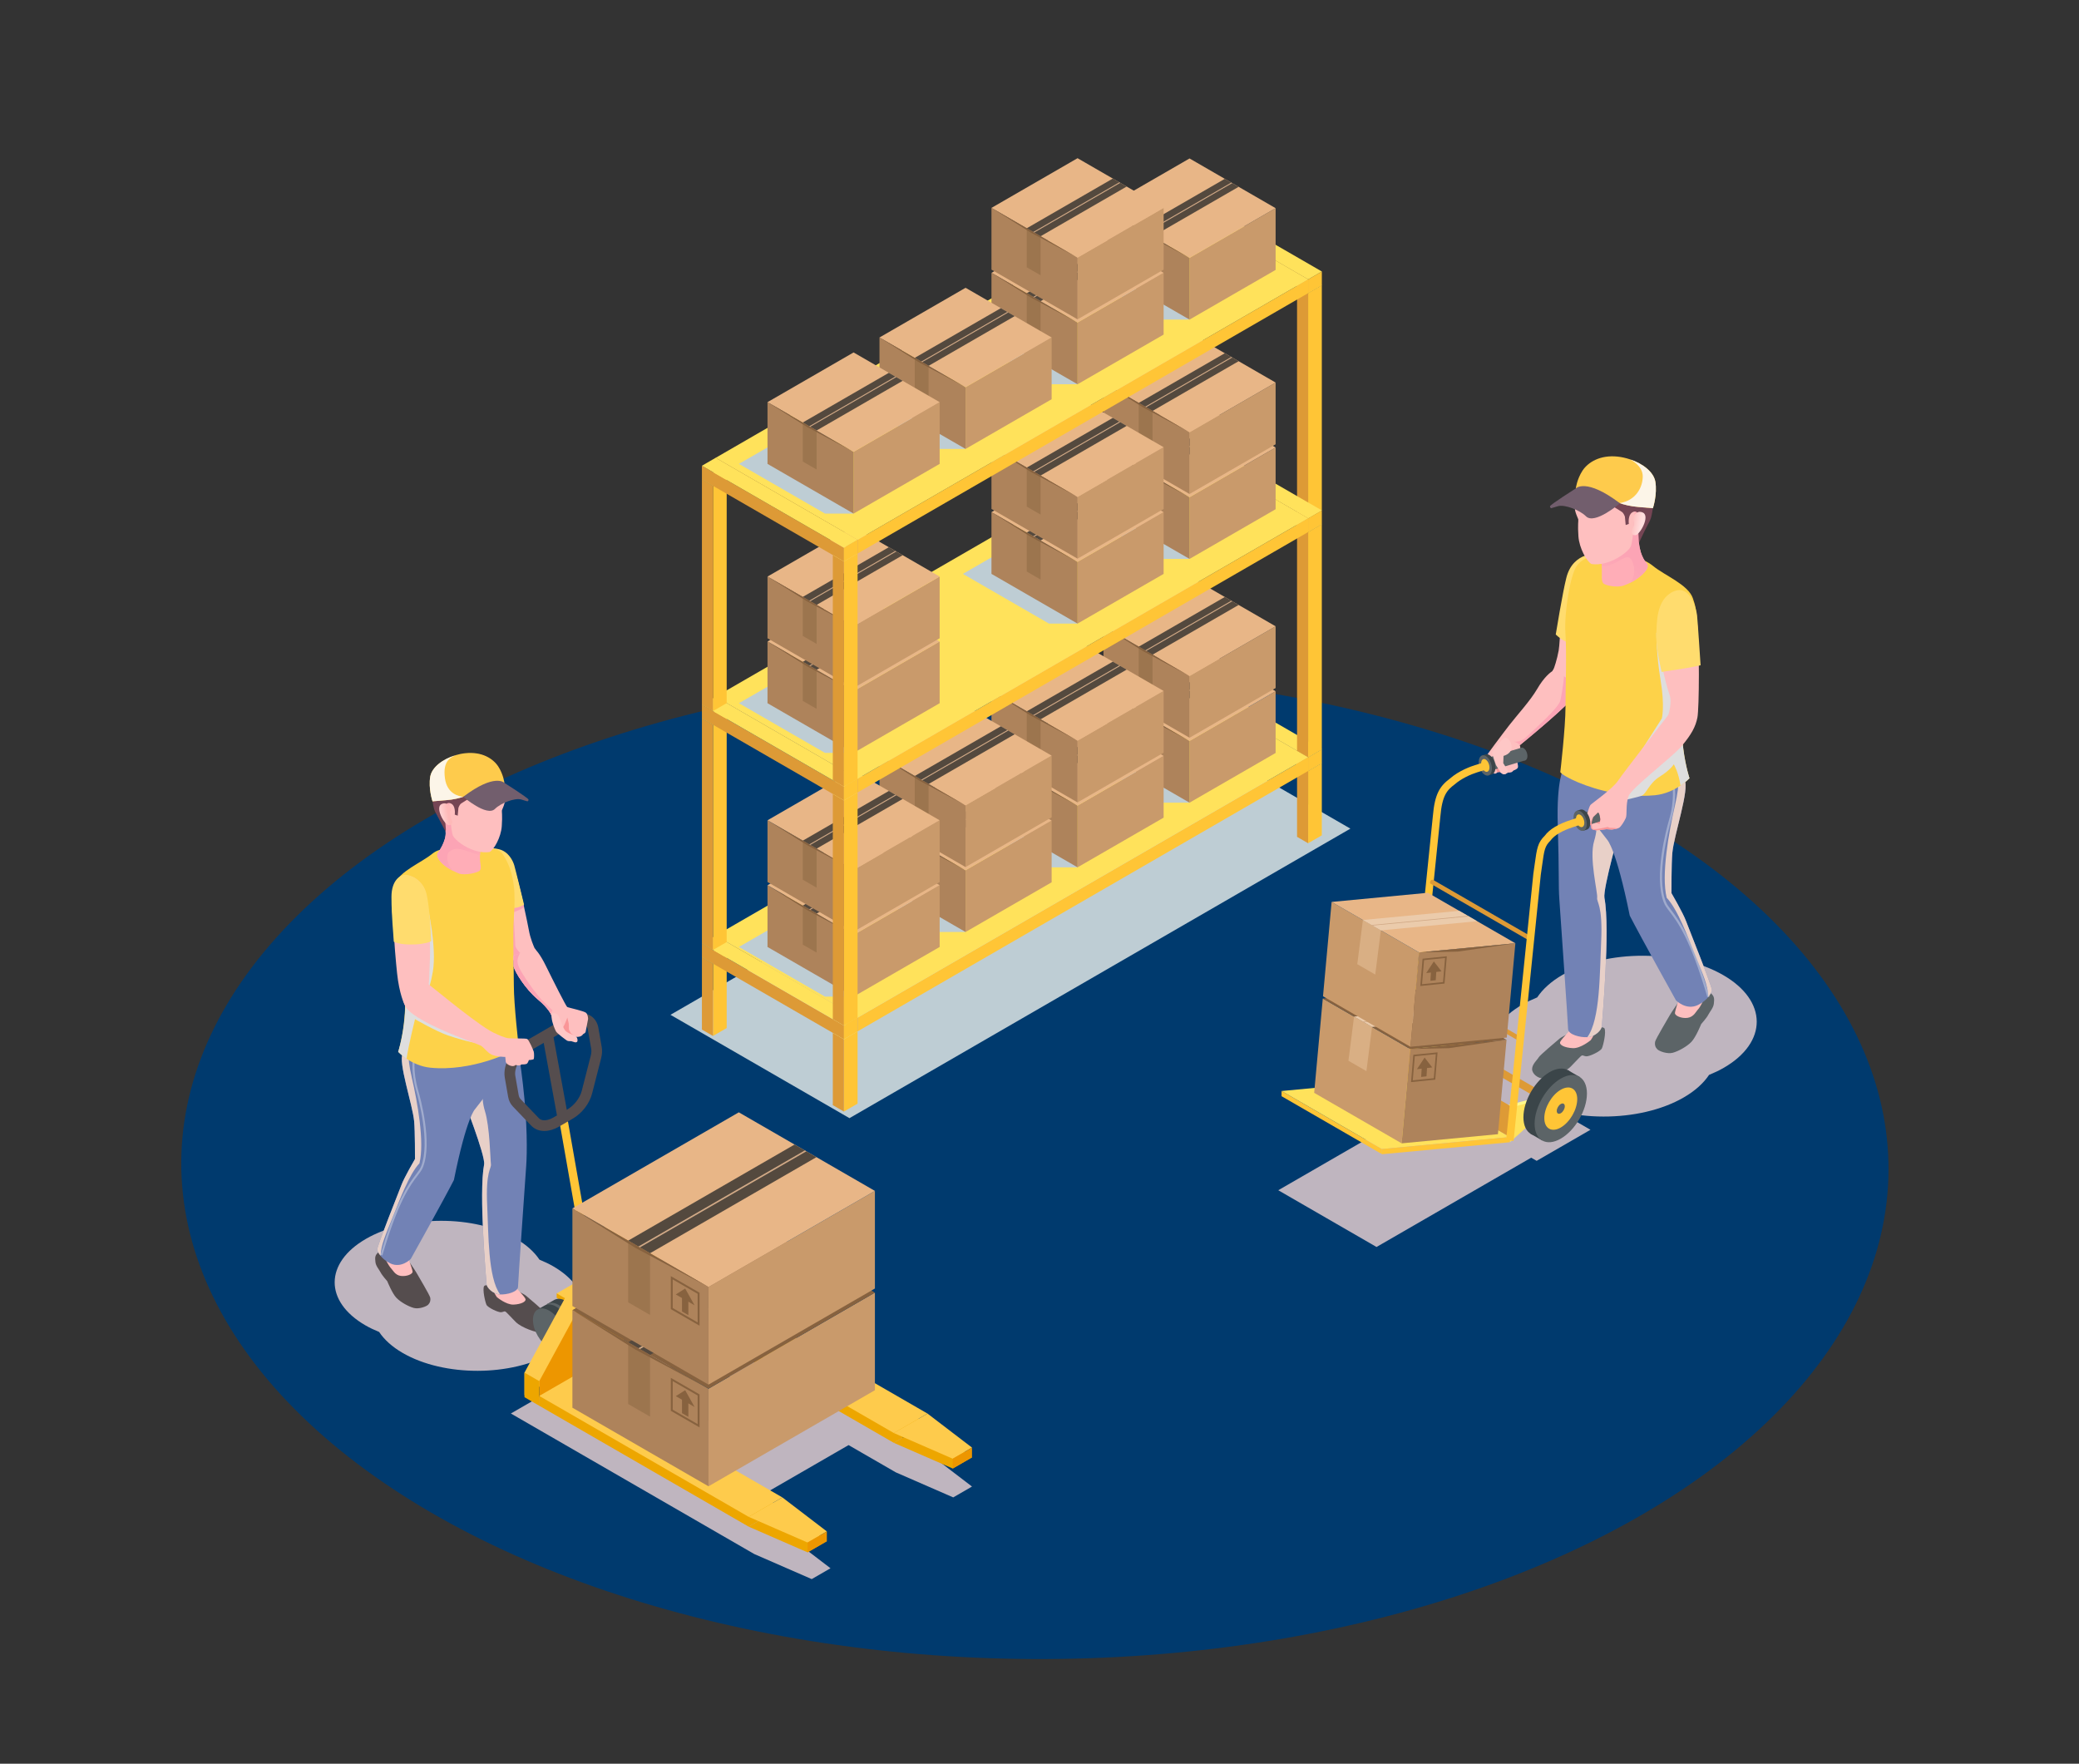 <?xml version="1.0" encoding="utf-8"?>
<!-- Generator: Adobe Illustrator 27.5.0, SVG Export Plug-In . SVG Version: 6.00 Build 0)  -->
<svg version="1.1" id="Layer_1" xmlns="http://www.w3.org/2000/svg" xmlns:xlink="http://www.w3.org/1999/xlink" x="0px" y="0px"
	 viewBox="0 0 530.487 450" style="enable-background:new 0 0 530.487 450;" xml:space="preserve">
<rect x="0" y="0" width="530.487" height="450" fill="#333333" stroke="none"/>
<g>
	<rect y="0" style="fill:transparent;" width="530.487" height="450"/>
	
		<ellipse transform="matrix(0.005 -1 1 0.005 -34.913 560.222)" style="fill:#003a6e;" cx="264.178" cy="297.662" rx="125.75" ry="217.814"/>
	<g>
		<path style="fill:#BFB5BF;" d="M439.703,248.785c-11.353-6.555-29.703-6.588-40.985-0.074c-2.932,1.693-5.08,3.664-6.481,5.765
			c-1.307,0.535-2.568,1.123-3.738,1.798c-11.282,6.514-11.225,17.108,0.128,23.663c11.353,6.555,29.703,6.588,40.985,0.074
			c2.932-1.693,5.081-3.664,6.482-5.765c1.306-0.535,2.568-1.123,3.737-1.798C451.114,265.934,451.056,255.34,439.703,248.785z"/>
		<g>
			<g>
				<path style="fill:#FEBFBF;" d="M404.919,144.381c0,0-4.173,0.654-5.371,4.394c-1.198,3.74-1.426,14.925-1.824,17.165
					c-0.399,2.24-1.194,4.678-1.371,4.889c-0.177,0.211-0.87,0.78,0.928,3.195c1.798,2.415,4.154,3.703,5.269,2.495
					c1.114-1.208,2.253-10.908,2.424-15.036C405.145,157.356,404.919,144.381,404.919,144.381z"/>
				<path style="fill:#FEBFBF;" d="M379.304,195.396c0,0,0.797,1.328,0.952,1.372c0.155,0.044,0.819,0.708,1.283,0.62
					c0.442-0.067,0.863-0.686,0.863-0.686s0.841,0.863,1.372,0.819c0.531-0.023,1.018-0.399,1.018-0.399s0.797,0.044,1.106-0.243
					c0.288-0.288,0.288-0.288,0.288-0.288s0.841-0.265,1.084-0.685c0.265-0.443-0.244-1.881-0.244-1.881s0.841-1.792,0.907-2.478
					c0.044-0.398,0-0.796-0.044-1.084c-0.066-0.221-0.089-0.332-0.089-0.332s13.253-10.775,14.293-13.099
					c0.708-1.549-1.46-3.407-3.009-4.491c-0.797-0.532-1.416-0.885-1.416-0.885s-1.151-0.575-1.571-0.398
					c-0.398,0.199-2.102,1.46-3.872,4.536c-1.792,3.053-5.089,6.615-7.146,9.27c-2.058,2.655-5.863,7.766-6.107,8.275
					C378.728,193.87,379.304,195.396,379.304,195.396z"/>
				
					<linearGradient id="SVGID_1_" gradientUnits="userSpaceOnUse" x1="8666.822" y1="183.041" x2="8676.192" y2="194.903" gradientTransform="matrix(-1 0 0 1 9060.935 0)">
					<stop  offset="0.122" style="stop-color:#FCA4B5"/>
					<stop  offset="0.99" style="stop-color:#FFADB7"/>
				</linearGradient>
				<path style="fill:url(#SVGID_1_);" d="M386.163,189.224c0,0,0,0,0.553,0.132c0.553,0.155,1.084,0.775,1.084,0.775
					s13.253-10.775,14.293-13.099c0.708-1.549-1.46-3.407-3.009-4.491c-0.221,2.544-0.664,4.956-0.952,6.217
					c-0.42,1.902-7.545,8.208-8.872,9.447C387.933,189.467,386.163,189.224,386.163,189.224z"/>
				<path style="fill:#FA9698;" d="M387.027,194.029c0,0-0.038-0.403-0.487-0.502c-0.45-0.099-0.691-0.094-0.691-0.094
					s-0.145-0.294-0.653-0.375c-0.508-0.081-0.706,0.152-0.706,0.152s-0.552-0.08-0.857,0.075l-1.725,0.647l0.99,3.03l-0.827,0.125
					l-0.514-1.536l-0.245-0.515c0,0-0.357,0.174-0.486,0.304c-0.129,0.131-0.226,0.025-0.226,0.025s-0.454-0.878-0.415-1.169
					c0.04-0.291,0.258-1.076,0.258-1.076s0.827,0.187,1.123,0.191c0.296,0.003,2.5-0.595,2.5-0.595l1.354-0.49l0.49-1.008
					l0.143,1.669l0.525,0.361C386.578,193.247,387.134,193.386,387.027,194.029z"/>
				<path style="fill:#FFDC6E;" d="M407.966,141.245c0,0-6.534-0.691-8.278,6.124c-0.981,3.834-2.715,14.514-2.715,14.514
					s2.86,2.961,7.045,3.08C408.203,165.083,407.966,141.245,407.966,141.245z"/>
			</g>
			<g>
				<path style="fill:#5C6467;" d="M402.143,262.792c0,0-3.512,1.613-4.197,2.195c-0.685,0.582-5.044,4.231-5.335,4.796
					c-0.291,0.565-1.656,1.703-1.673,2.957c-0.016,1.254,1.516,2.435,2.806,2.401c1.29-0.033,5.395-1.35,7.01-2.977
					c1.615-1.626,2.591-2.774,2.886-2.864c0.294-0.09,0.321,0.082,1.054,0.206c0.733,0.124,3.702-1.246,4.061-2.051
					c0.359-0.805,1.114-4.113,0.659-5.055C408.96,261.458,402.143,262.792,402.143,262.792z"/>
				<path style="fill:#FEBFBF;" d="M401.664,261.758c0,0-3.272,3.329-3.568,4.089c-0.296,0.76,1.174,1.483,3.224,1.578
					c2.051,0.095,4.592-2.053,4.592-2.053s2.195-3.14,1.231-4.755C406.18,259.002,401.664,261.758,401.664,261.758z"/>
				<path style="fill:#7282B5;" d="M397.491,210.663c0.376,11.859,0.133,15.222,0.398,18.807c0.243,3.562,2.213,31.662,2.235,33.077
					c0.022,1.394,3.031,2.19,4.912,2.08h0.066c1.903-0.111,3.584-1.814,3.629-2.788c0.044-0.951,2.19-24.78,0.664-32.745
					c-0.443-2.324,4.115-18.232,4.115-18.232s0.044-0.509,0.133-1.327c0.31-3.208,0.952-11.262,0.111-13.297
					c-1.062-2.567-14.736-0.332-14.736-0.332S397.115,198.782,397.491,210.663z"/>
				<path style="fill:#E8D0C8;" d="M405.036,264.627h0.066c1.903-0.111,3.584-1.814,3.629-2.788
					c0.044-0.951,2.19-24.78,0.664-32.745c-0.443-2.324,4.115-18.232,4.115-18.232s0.044-0.509,0.133-1.327l-6.779-1.53
					c0,0,1.239,2.212-0.089,6.549c-1.35,4.315,0.938,13.168,0.761,14.452c-0.177,1.283,1.483,1.77,1.018,11.35
					C408.177,248.188,408.355,260.07,405.036,264.627z"/>
				<path style="fill:#5C6467;" d="M428.715,255.06c0,0-2.362,3.399-2.653,3.965c-0.291,0.565-3.622,6.063-3.746,6.796
					c-0.124,0.733,0.048,1.368,0.574,1.894c0.526,0.526,2.552,1.259,3.956,0.882s3.589-1.572,4.742-2.774
					c1.153-1.202,2.5-4.549,2.5-4.549s1.409-1.577,1.792-2.35c0.383-0.773,1.336-1.785,1.438-2.885
					c0.102-1.1,0.221-1.806-0.809-2.65C435.479,252.544,428.715,255.06,428.715,255.06z"/>
				<path style="fill:#FEBFBF;" d="M428.612,254.243c0,0-1.193,3.525-1.226,4.217c-0.033,0.693,1.677,1.461,3.26,1.226
					c1.584-0.235,2.185-1.719,2.653-2.175c0.468-0.455,2.3-3.624,1.809-4.685C434.617,251.767,428.612,254.243,428.612,254.243z"/>
				<path style="fill:#7282B5;" d="M404.881,205.088c-0.111,1.991,1.504,4.381,1.504,4.381l3.695,4.757
					c0,0,2.279,2.102,5.775,19.382c2.832,5.531,11.793,21.617,11.793,21.617s2.589,2.655,5.598,1.195
					c1.239-0.598,2.124-1.372,2.677-2.08c0.642-0.797,0.929-1.483,0.907-1.704c-0.044-1.173-5.841-15.554-6.616-17.634
					c-0.752-2.058-3.717-7.125-3.717-7.125s-0.022-7.677,0.221-10.244c0.421-4.691,4.491-16.35,3.098-18.674
					c-0.199-0.332-0.863-0.597-1.881-0.797c-5.774-1.173-22.523-0.199-22.523-0.199S404.992,203.097,404.881,205.088z"/>
				<g>
					<path style="fill:#A0ABCD;" d="M435.657,254.417l0.531-0.156c-4.393-15.045-7.724-19.399-9.717-22
						c-0.663-0.866-1.141-1.492-1.43-2.242c-2.517-6.546,0.707-18.392,1.379-20.699c1.566-5.395,0.866-8.974,0.834-9.124l-0.54,0.11
						c0.007,0.036,0.7,3.606-0.825,8.859c-0.681,2.338-3.943,14.34-1.361,21.053c0.315,0.824,0.815,1.476,1.506,2.379
						C427.999,235.168,431.292,239.47,435.657,254.417z"/>
				</g>
				<path style="fill:#E8D0C8;" d="M425.28,229.05c2.832,2.987,5.465,10.177,7.478,15.156c1.66,4.115,3.031,7.169,3.164,10.134
					c0.642-0.797,0.929-1.483,0.907-1.704c-0.044-1.173-5.841-15.554-6.616-17.634c-0.752-2.058-3.717-7.125-3.717-7.125
					s-0.022-7.677,0.221-10.244c0.421-4.691,4.491-16.35,3.098-18.674c-0.199-0.332-0.863-0.597-1.881-0.797
					c0,0.067-0.022,0.133-0.022,0.199c0,0,1.018,0.487-0.531,7.191C425.834,212.256,423.842,223.253,425.28,229.05z"/>
				<path style="fill:#FDD249;" d="M398.133,197.012c0.907,1.172,6.682,4.004,13.762,5.332c2.212,0.42,4.536,0.685,6.903,0.708
					h0.022c1.151,0,2.301-0.044,3.451-0.155c2.721-0.266,4.978-1.416,6.527-2.456c1.46-0.995,2.301-1.881,2.301-1.881
					s-3.938-11.593-0.752-24.758c0.354-1.482,0.686-2.854,0.951-4.115c2.212-9.956,1.947-13.519,0.642-17.103
					c-1.239-3.452-7.102-5.709-10.111-8.164c-3.009-2.434-6.173-2.28-8.297-2.036c-2.124,0.244-7.987-2.323-11.195,1.992
					c-1.593,2.146-3.252,11.77-2.898,17.124c0.354,5.355,0.022,13.563,0.022,18.851C399.46,185.639,398.133,197.012,398.133,197.012
					z"/>
				<path style="fill:#DEDEDE;" d="M410.125,205.132c0,0,7.323-1.594,8.673-2.08h0.022c1.349-0.532,1.836-3.098,4.668-4.89
					c2.854-1.792,3.607-3.164,3.607-3.164s1.261,2.146,1.704,5.443c1.46-0.995,2.301-1.881,2.301-1.881s-3.938-11.593-0.752-24.758
					c0.354-1.482,0.686-2.854,0.951-4.115c-2.522-4.691-5.465-8.187-8.651-8.231c0,0-0.022,5.609,1.085,12.158
					c1.106,6.549,0.309,9.68,0.309,9.68l-12.147,19.05L410.125,205.132z"/>
				<path style="fill:#FFADB7;" d="M408.731,145.105c0.022,2.168-0.111,2.987,0.31,3.651c0.421,0.642,3.629,1.239,5.266,0.642
					c0.598-0.221,1.151-0.443,1.637-0.686c2.743-1.372,4.027-3.009,4.336-3.651c0.376-0.752-0.066-1.349-0.066-1.349
					s-1.637-1.439-2.013-5.244c-0.022-0.287,0.133-4.845,0.199-6.438c0.022-0.354,0.022-0.553,0.022-0.553s-1.416-2.81-2.743-2.655
					c-0.708,0.088-2.81,2.035-4.602,3.828c-1.549,1.527-2.876,2.921-2.876,2.921s0.42,5.996,0.509,8.762
					C408.731,144.641,408.731,144.885,408.731,145.105z"/>
				
					<linearGradient id="SVGID_00000024682409525768779830000004635446697342839444_" gradientUnits="userSpaceOnUse" x1="8646.253" y1="139.813" x2="8653.197" y2="148.604" gradientTransform="matrix(-1 0 0 1 9060.935 0)">
					<stop  offset="0.122" style="stop-color:#FCA4B5"/>
					<stop  offset="0.99" style="stop-color:#FFADB7"/>
				</linearGradient>
				<path style="fill:url(#SVGID_00000024682409525768779830000004635446697342839444_);" d="M408.2,135.57
					c0,0,0.42,5.996,0.509,8.762c0.288,0.11,0.708,0.133,1.261,0.044c2.39-0.376,4.713-2.788,5.797-2.08
					c1.084,0.664,2.036,4.16,0.177,6.417c2.743-1.372,4.027-3.009,4.336-3.651c0.376-0.752-0.066-1.349-0.066-1.349
					s-1.637-1.439-2.013-5.244c-0.022-0.287,0.133-4.845,0.199-6.438c-2.854,0.442-5.332,0.509-7.323,0.62
					C409.527,134.176,408.2,135.57,408.2,135.57z"/>
				<path style="fill:#FEBFBF;" d="M417.054,131.294c0,0-0.3,6.736-0.96,8.161c-0.66,1.425-5.413,5.09-9.997,4.455
					c-1.23-0.655-3.122-4.046-3.338-7.044c-0.216-2.997,0.026-4.101-0.041-4.364c-0.067-0.263-0.987-2.094-0.844-2.936
					c0.142-0.842,0.384-5.577,2.018-7.647c1.635-2.07,6.151-3.345,10.204-1.711S417.054,131.294,417.054,131.294z"/>
				<path style="fill:#754554;" d="M415.618,133.676c0,0-0.388-2.663,1.284-3.134c1.672-0.472,1.05,3.27,1.05,3.27l0.202,3.992
					l0.057,0.673c0,0,1.619-3.447,2.187-4.497c0.568-1.049,0.836-1.479,1.061-2.641c0.224-1.163,1.123-6.15,0.887-7.894
					c-0.236-1.743-3.227-4.372-5.513-4.562c-1.047-1.406-3.192-2.103-5.256-2.117c-2.064-0.014-3.599,0.146-6.076,2.073
					c-2.476,1.928-2.564,3.45-2.756,3.921c-0.191,0.47-0.205,2.403-0.205,2.403l0.272-1.004c0,0,0.982,0.649,4.043,0.384
					c3.061-0.265,4.748-1.488,4.748-1.488s-0.562,2.167-0.446,2.969s0.59,3.284,0.59,3.284s1.573,0.936,2.098,1.304
					c0.524,0.368,0.771,1.219,0.771,1.219l0.199,2.128L415.618,133.676z"/>
				
					<linearGradient id="SVGID_00000026155992978086314430000013588504990164219036_" gradientUnits="userSpaceOnUse" x1="-5312.982" y1="1245.117" x2="-5309.661" y2="1245.117" gradientTransform="matrix(0.986 0.167 -0.167 0.986 5862.371 -209.221)">
					<stop  offset="0.122" style="stop-color:#FEB9B8"/>
					<stop  offset="1" style="stop-color:#FFDEDE"/>
				</linearGradient>
				<path style="fill:url(#SVGID_00000026155992978086314430000013588504990164219036_);" d="M416.513,132.263
					c0,0,0.906-2.388,2.733-1.465c1.827,0.923-0.794,5.689-1.978,5.754c-1.184,0.065-0.964-1.154-0.964-1.154
					S417.579,133.393,416.513,132.263z"/>
			</g>
		</g>
		<polygon style="fill:#BFB5BF;" points="405.828,288.251 371.828,268.621 358.102,276.546 365.63,280.892 326.167,303.677 
			351.241,318.154 390.705,295.37 392.102,296.176 		"/>
		<g>
			<polygon style="fill:#5C6467;" points="412.347,204.767 402.642,207.822 403.697,211.018 413.387,207.973 			"/>
			<path style="fill:#FEBFBF;" d="M433.115,183.083c-0.452,2.297-1.497,4.275-3.981,7.234c-2.469,2.946-12.833,10.67-13.6,12.855
				c-0.766,2.199-0.294,4.712-0.697,5.561c-0.389,0.848-1.213,2.209-1.741,2.495c-0.093,0.046-0.199,0.092-0.333,0.126
				c-0.614,0.195-1.491,0.296-1.491,0.296l-1.335-0.092l-2.523,0.296c0,0-1.24-0.098-1.342-0.485
				c-0.101-0.375-0.055-1.042-0.055-1.042s-0.414,0.374-0.85,0.615l-0.013,0.014c-0.236,0.148-0.503,0.244-0.695,0.199
				c-0.536-0.134-0.349-0.945-0.086-1.624c0.263-0.679,1.091-3.75,1.463-4.163c0.359-0.399,5.712-4.156,7.056-6.209
				c1.357-2.067,12.792-16.728,12.792-16.728s1.066-3.187,0.298-5.265c-0.768-2.078-6.861-22.653,1.433-26.121
				c2.889-0.452,4.929,1.709,5.604,7.475C433.693,164.299,433.58,180.788,433.115,183.083z"/>
			<path style="fill:#FA9698;" d="M412.763,211.355c-0.614,0.195-1.491,0.296-1.491,0.296l-1.335-0.092l-2.523,0.296
				c0,0-1.24-0.098-1.342-0.485c-0.101-0.375-0.055-1.042-0.055-1.042s-0.414,0.374-0.85,0.615c0.385-0.428,0.712-0.906,0.712-0.906
				s0.193-0.974,0.485-1.356c0.292-0.382,1.336-1.428,1.336-1.428c0.325-0.017,0.719,1.795,0.719,1.795l-0.263,1.195l-1.148-0.401
				c0,0-0.088-0.647,0.02-0.897c0.122-0.251,0.798-1.087,0.798-1.087l-1.185,0.687c0,0-0.303,0.681-0.459,1.083
				c-0.141,0.415,0.123,1.813,0.123,1.813s0.294,0.161,1.144,0.075c0.837-0.085,2.795-0.541,2.795-0.541l0.405,0.209l1.361,0.077
				L412.763,211.355z"/>
			<path style="fill:#5C6467;" d="M407.789,207.296l-1.248,1.172c0,0-0.368,1.061-0.383,1.285c-0.015,0.224-0.007,0.494-0.007,0.494
				l2.089-0.657l0.081-0.531C408.321,209.059,408.239,207.56,407.789,207.296z"/>
			<polygon style="fill:#5C6467;" points="389.258,193.968 379.41,196.918 378.57,193.667 388.2,190.771 			"/>
			<g>
				<path style="fill:#5C6467;" d="M387.672,191.448c-0.167,0.74,0.152,1.759,0.712,2.277c0.56,0.518,1.15,0.338,1.317-0.402
					c0.167-0.74-0.152-1.759-0.712-2.277C388.429,190.528,387.839,190.708,387.672,191.448z"/>
				<path style="fill:#3B4549;" d="M378.208,192.729l0.87-0.268c0.01-0.003,0.02-0.006,0.03-0.009l0.047-0.014l0.005,0.008
					c0.366-0.082,0.794,0.051,1.214,0.439c0.891,0.823,1.398,2.443,1.132,3.619c-0.131,0.58-0.426,0.941-0.798,1.061v0.002
					l-0.013,0.004l-0.004,0.001l-0.868,0.27l-0.16-0.507c-0.084-0.058-0.168-0.116-0.251-0.193
					c-0.891-0.823-1.398-2.443-1.132-3.619c0.023-0.102,0.057-0.189,0.09-0.278L378.208,192.729z"/>
				<path style="fill:#5C6467;" d="M377.384,193.801c-0.266,1.176,0.241,2.796,1.132,3.619c0.891,0.823,1.828,0.537,2.094-0.639
					c0.266-1.176-0.241-2.796-1.132-3.619C378.588,192.34,377.65,192.626,377.384,193.801z"/>
				<path style="fill:#FFC536;" d="M377.983,194.354c-0.167,0.74,0.152,1.759,0.712,2.277c0.56,0.518,1.15,0.338,1.317-0.402
					c0.167-0.74-0.152-1.759-0.712-2.277C378.74,193.435,378.15,193.615,377.983,194.354z"/>
				<path style="fill:#3B4549;" d="M402.378,206.859l0.867-0.28c0.01-0.003,0.02-0.007,0.03-0.01l0.046-0.015l0.005,0.007
					c0.364-0.087,0.794,0.041,1.22,0.423c0.902,0.811,1.43,2.424,1.18,3.604c-0.123,0.581-0.414,0.946-0.783,1.072v0.002
					l-0.013,0.004l-0.004,0.001l-0.864,0.281l-0.167-0.505c-0.085-0.057-0.169-0.113-0.254-0.19c-0.902-0.811-1.43-2.424-1.18-3.603
					c0.022-0.103,0.055-0.19,0.087-0.279L402.378,206.859z"/>
				<path style="fill:#5C6467;" d="M401.568,207.941c-0.25,1.179,0.278,2.792,1.18,3.603c0.902,0.811,1.835,0.513,2.085-0.666
					c0.25-1.179-0.279-2.792-1.18-3.603C402.752,206.464,401.818,206.762,401.568,207.941z"/>
				<path style="fill:#FFC536;" d="M402.174,208.486c-0.157,0.742,0.175,1.757,0.742,2.267c0.567,0.51,1.155,0.322,1.312-0.419
					c0.157-0.742-0.175-1.757-0.742-2.267C402.918,207.557,402.331,207.744,402.174,208.486z"/>
			</g>
			<path style="fill:#3B4549;" d="M373.591,260.866c0,4.231-2.989,9.387-6.677,11.516c-3.688,2.129-6.677,0.425-6.677-3.807
				c0-4.231,2.989-9.387,6.677-11.516C370.601,254.93,373.591,256.635,373.591,260.866z"/>
			<polygon style="fill:#3B4549;" points="371.395,256.454 374.544,258.258 364.896,274.417 361.84,272.627 364.47,261.667 			"/>
			<g>
				<path style="fill:#5C6467;" d="M376.444,262.513c0,4.231-2.989,9.387-6.677,11.516c-3.687,2.129-6.677,0.425-6.677-3.807
					c0-4.231,2.989-9.387,6.677-11.516C373.455,256.578,376.444,258.282,376.444,262.513z"/>
				<path style="fill:#FFC536;" d="M373.968,263.944c0,2.662-1.88,5.905-4.2,7.244s-4.2,0.267-4.2-2.395
					c0-2.662,1.88-5.905,4.2-7.244C372.087,260.21,373.968,261.282,373.968,263.944z"/>
				<polygon style="fill:#FFF98B;" points="359.628,276.629 370.704,265.732 369.768,265.191 359.628,267.816 				"/>
			</g>
			<g>
				<polygon style="fill:#FFE25B;" points="360.564,277.169 370.704,268.086 370.704,265.732 360.564,268.357 				"/>
				<polygon style="fill:#FFC536;" points="327.009,278.36 352.641,293.159 352.641,294.485 327.009,279.686 				"/>
				<g>
					<path style="fill:#FFC536;" d="M360.582,276.289l6.944-67.94c0.467-5.458,1.698-6.752,3.673-8.237
						c1.688-1.478,4.066-2.546,5.752-3.069l2.254-0.701l-0.57-1.83l-2.254,0.701c-0.908,0.282-4.053,1.361-6.391,3.413
						c-2.556,1.921-3.887,3.857-4.371,9.545l-6.942,67.923L360.582,276.289z"/>
				</g>
			</g>
			<path style="fill:#DD9A36;" d="M361.953,250.816c-0.069-0.045-0.113-0.131-0.113-0.256c0-0.262,0.185-0.58,0.413-0.712
				c0.11-0.064,0.21-0.07,0.284-0.031l0.001-0.002l0.006,0.003l0.002,0.001l25.796,14.888l-0.535,1.025l-25.844-14.907l-0.002-0.001
				l-0.009-0.005L361.953,250.816z"/>
			<path style="fill:#DD9A36;" d="M365.005,225.443c-0.069-0.045-0.113-0.131-0.113-0.256c0-0.262,0.185-0.58,0.413-0.712
				c0.111-0.064,0.21-0.07,0.284-0.031l0.001-0.002l0.006,0.003l0.002,0.001l25.796,14.888l-0.535,1.025l-25.844-14.907
				l-0.001-0.001l-0.009-0.006L365.005,225.443z"/>
			<path style="fill:#DD9A36;" d="M369.282,266.85c-0.117-0.077-0.193-0.224-0.193-0.436c0-0.445,0.315-0.988,0.703-1.212
				c0.188-0.109,0.357-0.119,0.483-0.053l0.002-0.003l0.009,0.006l0.004,0.002l23.375,13.498l-0.912,1.746l-23.457-13.53
				l-0.004-0.002l-0.015-0.008L369.282,266.85z"/>
			<polygon style="fill:#FFF98B;" points="384.324,290.887 394.464,281.804 394.464,279.45 384.324,282.075 			"/>
			<polygon style="fill:#FFE25B;" points="352.641,293.159 385.26,290.102 359.628,275.303 327.009,278.36 			"/>
			<polygon style="fill:#DD9A36;" points="386.071,282.57 385.26,290.102 359.628,275.303 360.438,267.771 			"/>
			<g>
				<polygon style="fill:#FFE25B;" points="385.26,291.428 395.4,282.344 395.4,279.99 385.26,282.616 				"/>
				<polygon style="fill:#FFC536;" points="352.641,293.159 385.26,290.102 385.26,291.428 352.641,294.485 				"/>
				<g>
					<path style="fill:#FFC536;" d="M386.214,291.087l6.944-67.939l0.339-2.379c0.544-3.938,0.674-4.874,2.159-6.341
						c1.003-1.358,2.96-2.496,5.76-3.405l2.245-0.731l-0.592-1.824l-2.245,0.731c-3.234,1.051-5.46,2.392-6.618,3.983
						c-1.843,1.806-2.035,3.197-2.608,7.324l-0.341,2.405l-6.949,67.982L386.214,291.087z"/>
				</g>
			</g>
			<path style="fill:#3B4549;" d="M402.077,277.351c0,4.231-2.989,9.387-6.677,11.516c-3.687,2.129-6.677,0.425-6.677-3.807
				c0-4.231,2.989-9.387,6.677-11.516C399.088,271.415,402.077,273.119,402.077,277.351z"/>
			<polygon style="fill:#3B4549;" points="390.51,289.244 393.522,290.99 396.777,283.987 403.214,274.861 400,272.997 			"/>
			<path style="fill:#5C6467;" d="M404.931,278.998c0,4.231-2.989,9.387-6.677,11.516c-3.688,2.129-6.677,0.425-6.677-3.807
				c0-4.231,2.989-9.387,6.677-11.516C401.942,273.063,404.931,274.767,404.931,278.998z"/>
			<path style="fill:#FFC536;" d="M402.454,280.428c0,2.662-1.88,5.905-4.2,7.244c-2.32,1.339-4.2,0.267-4.2-2.395
				c0-2.662,1.88-5.905,4.2-7.244C400.574,276.694,402.454,277.767,402.454,280.428z"/>
			<path style="fill:#5C6467;" d="M399.28,282.261c0,0.65-0.459,1.442-1.026,1.769c-0.566,0.327-1.026,0.065-1.026-0.585
				c0-0.65,0.459-1.442,1.026-1.769C398.821,281.349,399.28,281.611,399.28,282.261z"/>
		</g>
		<g>
			<g>
				<polygon style="fill:#C99A6B;" points="357.648,291.71 335.33,278.825 337.527,254.758 359.845,267.643 				"/>
				<polygon style="fill:#AE835B;" points="357.648,291.71 382.221,289.373 384.417,265.306 359.845,267.643 				"/>
				<polygon style="fill:#87623F;" points="359.845,267.643 384.417,265.306 362.099,252.421 337.527,254.758 				"/>
				<polygon style="fill:#D9AF84;" points="348.662,273.289 344.076,270.642 345.509,259.367 350.095,262.014 				"/>
				<polygon style="fill:#EBCBAB;" points="350.095,262.014 374.667,259.677 370.081,257.029 345.509,259.367 				"/>
				<polygon style="fill:#D1A986;" points="347.972,260.789 372.544,258.452 372.286,258.302 347.714,260.64 				"/>
				<polygon style="fill:#87623F;" points="384.417,265.306 359.845,267.643 369.704,267.431 				"/>
			</g>
			<g>
				<polygon style="fill:#C99A6B;" points="359.901,267.071 337.584,254.185 339.78,230.119 362.098,243.004 				"/>
				<polygon style="fill:#AE835B;" points="359.901,267.071 384.474,264.733 386.671,240.667 362.098,243.004 				"/>
				<polygon style="fill:#E8B687;" points="362.098,243.004 386.671,240.667 364.353,227.781 339.78,230.119 				"/>
				<polygon style="fill:#D9AF84;" points="350.915,248.65 346.329,246.002 347.762,234.727 352.348,237.375 				"/>
				<polygon style="fill:#EBCBAB;" points="352.348,237.375 376.921,235.037 372.335,232.39 347.762,234.727 				"/>
				<polygon style="fill:#D1A986;" points="350.225,236.149 374.798,233.812 374.54,233.663 349.967,236 				"/>
				<polygon style="fill:#87623F;" points="386.671,240.667 362.098,243.004 371.958,242.791 				"/>
			</g>
		</g>
		<g>
			<path style="fill:#FFDC6E;" d="M427.967,170.823c-1.708,0.243-3.973,0.613-3.973,0.613s-1.471-5.95-1.361-9.29
				c0.11-3.34-0.044-9.254,4.367-11.226c4.411-1.972,5.88,4.765,6.029,6.06c0.15,1.295,0.9,12.751,0.9,12.751
				S431.751,170.284,427.967,170.823z"/>
		</g>
		<path style="fill:#FEC7C6;" d="M384.226,197.424c0,0,0.787-0.585,0.381-1.141c-0.406-0.556-1.027-1.567-1.027-1.567l0.069-1.862
			c0,0,1.722-0.395,2.027-1.817c0.306-1.422-0.906-2.996-1.692-2.807c-0.785,0.189-3.121,3.446-3.244,3.67
			c-0.123,0.224,0.975,3.302,0.975,3.302s0.897,1.438,1.106,1.671C383.03,197.106,383.568,197.879,384.226,197.424z"/>
		<path style="fill:#FECB4C;" d="M402.093,124.595l0.443,0.575c0,0,8.098,2.368,8.917,2.589c0.354,0.089,0.951,0.332,1.792,0.597
			c1.129,0.399,2.721,0.819,4.845,0.996c3.673,0.309,3.673,0.309,3.673,0.309s1.172-3.54,0.619-6.77
			c-0.42-2.456-3.186-4.624-6.461-5.686c-0.022-0.022-0.044-0.022-0.044-0.022c-1.018-0.332-2.08-0.575-3.119-0.686
			c-4.469-0.465-7.523,1.416-8.961,3.585C402.381,122.25,402.093,124.595,402.093,124.595z"/>
		<path style="fill:#FCF5E8;" d="M413.244,128.356c1.129,0.399,2.721,0.819,4.845,0.996c3.673,0.309,3.673,0.309,3.673,0.309
			s1.172-3.54,0.619-6.77c-0.42-2.456-3.186-4.624-6.461-5.686c0.354,0.177,3.275,1.637,3.252,4.403
			C419.129,124.396,417.404,127.737,413.244,128.356z"/>
		<path style="fill:#725E6D;" d="M413.353,128.41c0,0-6.452,5.55-8.671,3.313c-1.564-1.576-5.446-3.081-7.152-2.574
			c-1.706,0.507-1.706,0.507-1.706,0.507s-0.362-0.073-0.316-0.488c0.046-0.415,6.591-4.563,6.591-4.563
			S404.692,121.844,413.353,128.41z"/>
		<g>
			<g>
				<path style="fill:#87623F;" d="M360.618,269.292l0.015-0.168l6.182-0.625l-0.575,6.795l-0.015,0.168l-6.18,0.625
					L360.618,269.292z M366.37,268.953l-5.361,0.541l-0.519,6.14l5.358-0.541L366.37,268.953z"/>
			</g>
			<g>
				<polygon style="fill:#87623F;" points="362.628,274.764 363.99,274.615 364.21,271.18 362.848,271.329 				"/>
				<polygon style="fill:#87623F;" points="361.556,272.79 365.454,272.345 363.508,269.823 				"/>
			</g>
		</g>
		<g>
			<g>
				<path style="fill:#87623F;" d="M362.978,244.77l0.015-0.167l6.18-0.624l-0.573,6.794l-0.015,0.167l-6.179,0.626L362.978,244.77z
					 M368.727,244.431l-5.358,0.54l-0.518,6.14l5.358-0.541L368.727,244.431z"/>
			</g>
			<g>
				<polygon style="fill:#87623F;" points="364.987,250.242 366.349,250.093 366.569,246.658 365.207,246.807 				"/>
				<polygon style="fill:#87623F;" points="363.915,248.267 367.813,247.822 365.867,245.3 				"/>
			</g>
		</g>
	</g>
	<g>
		<polygon style="fill:#BECDD4;" points="216.755,285.285 171.078,258.917 298.896,185.049 344.572,211.417 		"/>
		<g>
			<g>
				<g>
					<polygon style="fill:#FFC536;" points="303.884,53.485 303.884,110.938 300.393,112.955 300.393,55.502 					"/>
					<polygon style="fill:#DD9A36;" points="300.393,55.502 300.393,112.955 297.564,111.321 297.564,53.868 					"/>
					<polygon style="fill:#FFE25B;" points="300.397,55.504 297.564,53.869 301.056,51.848 303.889,53.482 					"/>
				</g>
				<g>
					<polygon style="fill:#FFC536;" points="337.281,72.772 337.281,130.225 333.789,132.242 333.789,74.789 					"/>
					<polygon style="fill:#DD9A36;" points="333.789,74.789 333.789,132.242 330.961,130.608 330.961,73.155 					"/>
					<polygon style="fill:#FFE25B;" points="333.794,74.791 330.961,73.156 334.453,71.135 337.286,72.769 					"/>
				</g>
				<g>
					<polygon style="fill:#FFC536;" points="337.286,69.272 337.286,72.769 333.794,74.786 333.794,71.289 					"/>
					<polygon style="fill:#DD9A36;" points="333.794,71.289 333.794,74.786 297.564,53.869 297.564,50.372 					"/>
					<polygon style="fill:#FFE25B;" points="333.799,71.291 297.564,50.373 301.056,48.352 337.291,69.27 					"/>
				</g>
			</g>
			<g>
				<g>
					<g>
						<g>
							<polygon style="fill:#FFC536;" points="303.884,175.396 303.884,193.84 300.393,195.857 300.393,177.413 							"/>
							<polygon style="fill:#DD9A36;" points="300.393,177.413 300.393,195.857 297.564,194.223 297.564,175.779 							"/>
							<polygon style="fill:#FFE25B;" points="300.397,177.415 297.564,175.78 301.056,173.759 303.889,175.394 							"/>
						</g>
						<g>
							<polygon style="fill:#FFC536;" points="337.281,194.683 337.281,213.127 333.789,215.144 333.789,196.7 							"/>
							<polygon style="fill:#DD9A36;" points="333.789,196.7 333.789,215.144 330.961,213.51 330.961,195.066 							"/>
							<polygon style="fill:#FFE25B;" points="333.794,196.702 330.961,195.067 334.453,193.046 337.286,194.681 							"/>
						</g>
						<g>
							<polygon style="fill:#FFC536;" points="337.286,191.184 337.286,194.681 333.794,196.697 333.794,193.201 							"/>
							<polygon style="fill:#DD9A36;" points="333.794,193.201 333.794,196.697 297.564,175.78 297.564,172.283 							"/>
							<polygon style="fill:#FFE25B;" points="333.799,193.202 297.564,172.284 301.056,170.263 337.291,191.181 							"/>
						</g>
					</g>
					<g>
						<polygon style="fill:#FFC536;" points="333.799,193.202 333.799,196.7 218.832,263.137 218.832,259.64 						"/>
						<polygon style="fill:#DD9A36;" points="218.832,259.64 218.832,263.137 182.601,242.219 182.601,238.722 						"/>
						<polygon style="fill:#FFE25B;" points="218.837,259.642 182.602,238.723 297.569,172.282 333.804,193.2 						"/>
					</g>
					<g>
						<g>
							<polygon style="fill:#FFC536;" points="185.426,243.854 185.426,262.298 181.934,264.315 181.934,245.871 							"/>
							<polygon style="fill:#DD9A36;" points="181.934,245.871 181.934,264.315 179.105,262.681 179.105,244.237 							"/>
							<polygon style="fill:#FFE25B;" points="181.938,245.873 179.105,244.238 182.597,242.217 185.43,243.852 							"/>
						</g>
						<g>
							<polygon style="fill:#FFC536;" points="218.822,263.141 218.822,281.585 215.331,283.602 215.331,265.158 							"/>
							<polygon style="fill:#DD9A36;" points="215.331,265.158 215.331,283.602 212.502,281.968 212.502,263.524 							"/>
							<polygon style="fill:#FFE25B;" points="215.335,265.16 212.502,263.525 215.994,261.504 218.827,263.139 							"/>
						</g>
						<g>
							<polygon style="fill:#FFC536;" points="218.827,259.642 218.827,263.139 215.336,265.155 215.336,261.658 							"/>
							<polygon style="fill:#DD9A36;" points="215.336,261.658 215.336,265.155 179.105,244.238 179.105,240.741 							"/>
							<polygon style="fill:#FFE25B;" points="215.34,261.66 179.105,240.742 182.597,238.721 218.832,259.639 							"/>
						</g>
					</g>
				</g>
			</g>
			<g>
				<g>
					<polygon style="fill:#FFC536;" points="303.884,114.441 303.884,171.894 300.393,173.911 300.393,116.458 					"/>
					<polygon style="fill:#DD9A36;" points="300.393,116.458 300.393,173.911 297.564,172.277 297.564,114.824 					"/>
					<polygon style="fill:#FFE25B;" points="300.397,116.459 297.564,114.825 301.056,112.803 303.889,114.438 					"/>
				</g>
				<g>
					<polygon style="fill:#FFC536;" points="337.281,133.728 337.281,191.181 333.789,193.198 333.789,135.745 					"/>
					<polygon style="fill:#DD9A36;" points="333.789,135.745 333.789,193.198 330.961,191.564 330.961,134.111 					"/>
					<polygon style="fill:#FFE25B;" points="333.794,135.746 330.961,134.112 334.453,132.09 337.286,133.725 					"/>
				</g>
				<g>
					<polygon style="fill:#FFC536;" points="337.286,130.228 337.286,133.725 333.794,135.742 333.794,132.245 					"/>
					<polygon style="fill:#DD9A36;" points="333.794,132.245 333.794,135.742 297.564,114.825 297.564,111.327 					"/>
					<polygon style="fill:#FFE25B;" points="333.799,132.247 297.564,111.328 301.056,109.307 337.291,130.225 					"/>
				</g>
			</g>
			<g>
				<g>
					<polygon style="fill:#BECDD4;" points="296.234,204.793 274.27,192.112 296.234,179.431 303.527,204.793 					"/>
					<polygon style="fill:#C99A6B;" points="303.527,204.793 325.491,192.112 325.491,176.36 303.527,189.041 					"/>
					<polygon style="fill:#AE835B;" points="303.527,204.793 281.563,192.112 281.563,176.36 303.527,189.041 					"/>
					<polygon style="fill:#E8B687;" points="303.527,189.041 281.563,176.36 303.527,163.679 325.491,176.36 					"/>
					<polygon style="fill:#9C754E;" points="294.093,193.551 290.564,191.514 290.564,181.557 294.093,183.594 					"/>
					<polygon style="fill:#54493E;" points="294.093,183.594 316.057,170.913 312.528,168.876 290.564,181.557 					"/>
					<polygon style="fill:#87623F;" points="281.563,176.36 303.527,189.041 291.676,182.701 					"/>
				</g>
				<polygon style="fill:#D1A986;" points="292.461,182.652 314.425,169.971 314.182,169.831 292.218,182.512 				"/>
			</g>
			<g>
				<g>
					<polygon style="fill:#BECDD4;" points="267.659,221.291 245.695,208.61 267.659,195.929 274.952,221.291 					"/>
					<polygon style="fill:#C99A6B;" points="274.952,221.291 296.917,208.61 296.917,192.858 274.952,205.539 					"/>
					<polygon style="fill:#AE835B;" points="274.952,221.291 252.988,208.61 252.988,192.858 274.952,205.539 					"/>
					<polygon style="fill:#E8B687;" points="274.952,205.539 252.988,192.858 274.952,180.177 296.917,192.858 					"/>
					<polygon style="fill:#9C754E;" points="265.518,210.049 261.989,208.011 261.989,198.055 265.518,200.092 					"/>
					<polygon style="fill:#54493E;" points="265.518,200.092 287.482,187.411 283.953,185.374 261.989,198.055 					"/>
					<polygon style="fill:#87623F;" points="252.988,192.858 274.952,205.539 263.101,199.199 					"/>
				</g>
				<polygon style="fill:#D1A986;" points="263.886,199.15 285.85,186.469 285.607,186.329 263.643,199.01 				"/>
			</g>
			<g>
				<g>
					<polygon style="fill:#BECDD4;" points="239.084,237.788 217.12,225.107 239.084,212.426 246.377,237.788 					"/>
					<polygon style="fill:#C99A6B;" points="246.377,237.788 268.341,225.107 268.341,209.356 246.377,222.037 					"/>
					<polygon style="fill:#AE835B;" points="246.377,237.788 224.413,225.107 224.413,209.356 246.377,222.037 					"/>
					<polygon style="fill:#E8B687;" points="246.377,222.037 224.413,209.356 246.377,196.675 268.341,209.356 					"/>
					<polygon style="fill:#9C754E;" points="236.943,226.547 233.414,224.509 233.414,214.552 236.943,216.59 					"/>
					<polygon style="fill:#54493E;" points="236.943,216.59 258.907,203.909 255.378,201.871 233.414,214.552 					"/>
					<polygon style="fill:#87623F;" points="224.413,209.356 246.377,222.037 234.526,215.696 					"/>
				</g>
				<polygon style="fill:#D1A986;" points="235.311,215.648 257.275,202.967 257.032,202.826 235.068,215.507 				"/>
			</g>
			<g>
				<g>
					<polygon style="fill:#BECDD4;" points="210.509,254.286 188.545,241.605 210.509,228.924 217.802,254.286 					"/>
					<polygon style="fill:#C99A6B;" points="217.802,254.286 239.766,241.605 239.766,225.854 217.802,238.535 					"/>
					<polygon style="fill:#AE835B;" points="217.802,254.286 195.838,241.605 195.838,225.854 217.802,238.535 					"/>
					<polygon style="fill:#E8B687;" points="217.802,238.535 195.838,225.854 217.802,213.173 239.766,225.854 					"/>
					<polygon style="fill:#9C754E;" points="208.368,243.044 204.839,241.007 204.839,231.05 208.368,233.088 					"/>
					<polygon style="fill:#54493E;" points="208.368,233.088 230.332,220.407 226.803,218.369 204.839,231.05 					"/>
					<polygon style="fill:#87623F;" points="195.838,225.854 217.802,238.535 205.951,232.194 					"/>
				</g>
				<polygon style="fill:#D1A986;" points="206.736,232.145 228.7,219.464 228.457,219.324 206.493,232.005 				"/>
			</g>
			<g>
				<g>
					<polygon style="fill:#C99A6B;" points="303.527,188.227 325.491,175.546 325.491,159.794 303.527,172.475 					"/>
					<polygon style="fill:#AE835B;" points="303.527,188.227 281.563,175.546 281.563,159.794 303.527,172.475 					"/>
					<polygon style="fill:#E8B687;" points="303.527,172.475 281.563,159.794 303.527,147.113 325.491,159.794 					"/>
					<polygon style="fill:#9C754E;" points="294.093,176.985 290.564,174.948 290.564,164.991 294.093,167.029 					"/>
					<polygon style="fill:#54493E;" points="294.093,167.029 316.057,154.348 312.528,152.31 290.564,164.991 					"/>
					<polygon style="fill:#87623F;" points="281.563,159.794 303.527,172.475 291.676,166.135 					"/>
				</g>
				<polygon style="fill:#D1A986;" points="292.461,166.086 314.425,153.405 314.182,153.265 292.218,165.946 				"/>
			</g>
			<g>
				<g>
					<polygon style="fill:#C99A6B;" points="274.952,204.725 296.917,192.044 296.917,176.292 274.952,188.973 					"/>
					<polygon style="fill:#AE835B;" points="274.952,204.725 252.988,192.044 252.988,176.292 274.952,188.973 					"/>
					<polygon style="fill:#E8B687;" points="274.952,188.973 252.988,176.292 274.952,163.611 296.917,176.292 					"/>
					<polygon style="fill:#9C754E;" points="265.518,193.483 261.989,191.445 261.989,181.489 265.518,183.526 					"/>
					<polygon style="fill:#54493E;" points="265.518,183.526 287.482,170.845 283.953,168.808 261.989,181.489 					"/>
					<polygon style="fill:#87623F;" points="252.988,176.292 274.952,188.973 263.101,182.633 					"/>
				</g>
				<polygon style="fill:#D1A986;" points="263.886,182.584 285.85,169.903 285.607,169.763 263.643,182.444 				"/>
			</g>
			<g>
				<g>
					<polygon style="fill:#C99A6B;" points="246.377,221.223 268.341,208.542 268.341,192.79 246.377,205.471 					"/>
					<polygon style="fill:#AE835B;" points="246.377,221.223 224.413,208.542 224.413,192.79 246.377,205.471 					"/>
					<polygon style="fill:#E8B687;" points="246.377,205.471 224.413,192.79 246.377,180.109 268.341,192.79 					"/>
					<polygon style="fill:#9C754E;" points="236.943,209.981 233.414,207.943 233.414,197.986 236.943,200.024 					"/>
					<polygon style="fill:#54493E;" points="236.943,200.024 258.907,187.343 255.378,185.305 233.414,197.986 					"/>
					<polygon style="fill:#87623F;" points="224.413,192.79 246.377,205.471 234.526,199.13 					"/>
				</g>
				<polygon style="fill:#D1A986;" points="235.311,199.082 257.275,186.401 257.032,186.26 235.068,198.941 				"/>
			</g>
			<g>
				<g>
					<polygon style="fill:#C99A6B;" points="217.802,237.72 239.766,225.039 239.766,209.288 217.802,221.969 					"/>
					<polygon style="fill:#AE835B;" points="217.802,237.72 195.838,225.039 195.838,209.288 217.802,221.969 					"/>
					<polygon style="fill:#E8B687;" points="217.802,221.969 195.838,209.288 217.802,196.607 239.766,209.288 					"/>
					<polygon style="fill:#9C754E;" points="208.368,226.479 204.839,224.441 204.839,214.484 208.368,216.522 					"/>
					<polygon style="fill:#54493E;" points="208.368,216.522 230.332,203.841 226.803,201.803 204.839,214.484 					"/>
					<polygon style="fill:#87623F;" points="195.838,209.288 217.802,221.969 205.951,215.628 					"/>
				</g>
				<polygon style="fill:#D1A986;" points="206.736,215.579 228.7,202.898 228.457,202.758 206.493,215.439 				"/>
			</g>
			<g>
				<g>
					<polygon style="fill:#FFC536;" points="333.799,132.247 333.799,135.744 218.832,202.181 218.832,198.684 					"/>
					<polygon style="fill:#DD9A36;" points="218.832,198.684 218.832,202.181 182.601,181.264 182.601,177.766 					"/>
					<polygon style="fill:#FFE25B;" points="218.837,198.686 182.602,177.768 297.569,111.326 333.804,132.244 					"/>
				</g>
				<g>
					<g>
						<polygon style="fill:#FFC536;" points="185.426,182.898 185.426,240.352 181.934,242.369 181.934,184.915 						"/>
						<polygon style="fill:#DD9A36;" points="181.934,184.915 181.934,242.369 179.105,240.735 179.105,183.281 						"/>
						<polygon style="fill:#FFE25B;" points="181.938,184.917 179.105,183.282 182.597,181.261 185.43,182.896 						"/>
					</g>
					<g>
						<polygon style="fill:#FFC536;" points="218.822,202.186 218.822,259.639 215.331,261.656 215.331,204.202 						"/>
						<polygon style="fill:#DD9A36;" points="215.331,204.202 215.331,261.656 212.502,260.022 212.502,202.568 						"/>
						<polygon style="fill:#FFE25B;" points="215.335,204.204 212.502,202.569 215.994,200.548 218.827,202.183 						"/>
					</g>
					<g>
						<polygon style="fill:#FFC536;" points="218.827,198.686 218.827,202.183 215.336,204.2 215.336,200.703 						"/>
						<polygon style="fill:#DD9A36;" points="215.336,200.703 215.336,204.2 179.105,183.282 179.105,179.785 						"/>
						<polygon style="fill:#FFE25B;" points="215.34,200.704 179.105,179.786 182.597,177.765 218.832,198.683 						"/>
					</g>
				</g>
			</g>
			<g>
				<g>
					<polygon style="fill:#BECDD4;" points="296.234,142.604 274.27,129.923 296.234,117.242 303.527,142.604 					"/>
					<polygon style="fill:#C99A6B;" points="303.527,142.604 325.491,129.923 325.491,114.171 303.527,126.852 					"/>
					<polygon style="fill:#AE835B;" points="303.527,142.604 281.563,129.923 281.563,114.171 303.527,126.852 					"/>
					<polygon style="fill:#E8B687;" points="303.527,126.852 281.563,114.171 303.527,101.49 325.491,114.171 					"/>
					<polygon style="fill:#9C754E;" points="294.093,131.362 290.564,129.325 290.564,119.368 294.093,121.405 					"/>
					<polygon style="fill:#54493E;" points="294.093,121.405 316.057,108.724 312.528,106.687 290.564,119.368 					"/>
					<polygon style="fill:#87623F;" points="281.563,114.171 303.527,126.852 291.676,120.512 					"/>
				</g>
				<polygon style="fill:#D1A986;" points="292.461,120.463 314.425,107.782 314.182,107.642 292.218,120.323 				"/>
			</g>
			<g>
				<g>
					<polygon style="fill:#BECDD4;" points="267.659,159.102 245.695,146.421 267.659,133.74 274.952,159.102 					"/>
					<polygon style="fill:#C99A6B;" points="274.952,159.102 296.917,146.421 296.917,130.669 274.952,143.35 					"/>
					<polygon style="fill:#AE835B;" points="274.952,159.102 252.988,146.421 252.988,130.669 274.952,143.35 					"/>
					<polygon style="fill:#E8B687;" points="274.952,143.35 252.988,130.669 274.952,117.988 296.917,130.669 					"/>
					<polygon style="fill:#9C754E;" points="265.518,147.86 261.989,145.822 261.989,135.866 265.518,137.903 					"/>
					<polygon style="fill:#54493E;" points="265.518,137.903 287.482,125.222 283.953,123.185 261.989,135.866 					"/>
					<polygon style="fill:#87623F;" points="252.988,130.669 274.952,143.35 263.101,137.01 					"/>
				</g>
				<polygon style="fill:#D1A986;" points="263.886,136.961 285.85,124.28 285.607,124.14 263.643,136.821 				"/>
			</g>
			<g>
				<g>
					<polygon style="fill:#BECDD4;" points="210.509,192.097 188.545,179.416 210.509,166.735 217.802,192.097 					"/>
					<polygon style="fill:#C99A6B;" points="217.802,192.097 239.766,179.416 239.766,163.665 217.802,176.346 					"/>
					<polygon style="fill:#AE835B;" points="217.802,192.097 195.838,179.416 195.838,163.665 217.802,176.346 					"/>
					<polygon style="fill:#E8B687;" points="217.802,176.346 195.838,163.665 217.802,150.984 239.766,163.665 					"/>
					<polygon style="fill:#9C754E;" points="208.368,180.855 204.839,178.818 204.839,168.861 208.368,170.899 					"/>
					<polygon style="fill:#54493E;" points="208.368,170.899 230.332,158.218 226.803,156.18 204.839,168.861 					"/>
					<polygon style="fill:#87623F;" points="195.838,163.665 217.802,176.346 205.951,170.005 					"/>
				</g>
				<polygon style="fill:#D1A986;" points="206.736,169.956 228.7,157.275 228.457,157.135 206.493,169.816 				"/>
			</g>
			<g>
				<g>
					<polygon style="fill:#C99A6B;" points="303.527,126.038 325.491,113.357 325.491,97.605 303.527,110.286 					"/>
					<polygon style="fill:#AE835B;" points="303.527,126.038 281.563,113.357 281.563,97.605 303.527,110.286 					"/>
					<polygon style="fill:#E8B687;" points="303.527,110.286 281.563,97.605 303.527,84.924 325.491,97.605 					"/>
					<polygon style="fill:#9C754E;" points="294.093,114.796 290.564,112.759 290.564,102.802 294.093,104.84 					"/>
					<polygon style="fill:#54493E;" points="294.093,104.84 316.057,92.159 312.528,90.121 290.564,102.802 					"/>
					<polygon style="fill:#87623F;" points="281.563,97.605 303.527,110.286 291.676,103.946 					"/>
				</g>
				<polygon style="fill:#D1A986;" points="292.461,103.897 314.425,91.216 314.182,91.076 292.218,103.757 				"/>
			</g>
			<g>
				<g>
					<polygon style="fill:#C99A6B;" points="274.952,142.536 296.917,129.855 296.917,114.103 274.952,126.784 					"/>
					<polygon style="fill:#AE835B;" points="274.952,142.536 252.988,129.855 252.988,114.103 274.952,126.784 					"/>
					<polygon style="fill:#E8B687;" points="274.952,126.784 252.988,114.103 274.952,101.422 296.917,114.103 					"/>
					<polygon style="fill:#9C754E;" points="265.518,131.294 261.989,129.257 261.989,119.3 265.518,121.337 					"/>
					<polygon style="fill:#54493E;" points="265.518,121.337 287.482,108.656 283.953,106.619 261.989,119.3 					"/>
					<polygon style="fill:#87623F;" points="252.988,114.103 274.952,126.784 263.101,120.444 					"/>
				</g>
				<polygon style="fill:#D1A986;" points="263.886,120.395 285.85,107.714 285.607,107.574 263.643,120.255 				"/>
			</g>
			<g>
				<g>
					<polygon style="fill:#C99A6B;" points="217.802,175.531 239.766,162.85 239.766,147.099 217.802,159.78 					"/>
					<polygon style="fill:#AE835B;" points="217.802,175.531 195.838,162.85 195.838,147.099 217.802,159.78 					"/>
					<polygon style="fill:#E8B687;" points="217.802,159.78 195.838,147.099 217.802,134.418 239.766,147.099 					"/>
					<polygon style="fill:#9C754E;" points="208.368,164.29 204.839,162.252 204.839,152.295 208.368,154.333 					"/>
					<polygon style="fill:#54493E;" points="208.368,154.333 230.332,141.652 226.803,139.614 204.839,152.295 					"/>
					<polygon style="fill:#87623F;" points="195.838,147.099 217.802,159.78 205.951,153.439 					"/>
				</g>
				<polygon style="fill:#D1A986;" points="206.736,153.391 228.7,140.71 228.457,140.569 206.493,153.25 				"/>
			</g>
			<g>
				<g>
					<polygon style="fill:#FFC536;" points="333.799,71.291 333.799,74.788 218.832,141.225 218.832,137.728 					"/>
					<polygon style="fill:#DD9A36;" points="218.832,137.728 218.832,141.225 182.601,120.308 182.601,116.811 					"/>
					<polygon style="fill:#FFE25B;" points="218.837,137.73 182.602,116.812 297.569,50.37 333.804,71.288 					"/>
				</g>
				<g>
					<g>
						<polygon style="fill:#FFC536;" points="185.426,121.943 185.426,179.396 181.934,181.413 181.934,123.96 						"/>
						<polygon style="fill:#DD9A36;" points="181.934,123.96 181.934,181.413 179.105,179.779 179.105,122.326 						"/>
						<polygon style="fill:#FFE25B;" points="181.938,123.961 179.105,122.327 182.597,120.305 185.43,121.94 						"/>
					</g>
					<g>
						<polygon style="fill:#FFC536;" points="218.822,141.23 218.822,198.683 215.331,200.7 215.331,143.247 						"/>
						<polygon style="fill:#DD9A36;" points="215.331,143.247 215.331,200.7 212.502,199.066 212.502,141.613 						"/>
						<polygon style="fill:#FFE25B;" points="215.335,143.248 212.502,141.614 215.994,139.592 218.827,141.227 						"/>
					</g>
					<g>
						<polygon style="fill:#FFC536;" points="218.827,137.73 218.827,141.227 215.336,143.244 215.336,139.747 						"/>
						<polygon style="fill:#DD9A36;" points="215.336,139.747 215.336,143.244 179.105,122.327 179.105,118.829 						"/>
						<polygon style="fill:#FFE25B;" points="215.34,139.749 179.105,118.831 182.597,116.809 218.832,137.727 						"/>
					</g>
				</g>
			</g>
			<g>
				<g>
					<polygon style="fill:#BECDD4;" points="296.234,81.543 274.27,68.862 296.234,56.181 303.527,81.543 					"/>
					<polygon style="fill:#C99A6B;" points="303.527,81.543 325.491,68.862 325.491,53.111 303.527,65.792 					"/>
					<polygon style="fill:#AE835B;" points="303.527,81.543 281.563,68.862 281.563,53.111 303.527,65.792 					"/>
					<polygon style="fill:#E8B687;" points="303.527,65.792 281.563,53.111 303.527,40.43 325.491,53.111 					"/>
					<polygon style="fill:#9C754E;" points="294.093,70.301 290.564,68.264 290.564,58.307 294.093,60.345 					"/>
					<polygon style="fill:#54493E;" points="294.093,60.345 316.057,47.664 312.528,45.626 290.564,58.307 					"/>
					<polygon style="fill:#87623F;" points="281.563,53.111 303.527,65.792 291.676,59.451 					"/>
				</g>
				<polygon style="fill:#D1A986;" points="292.461,59.402 314.425,46.721 314.182,46.581 292.218,59.262 				"/>
			</g>
			<g>
				<g>
					<polygon style="fill:#BECDD4;" points="267.659,98.041 245.695,85.36 267.659,72.679 274.952,98.041 					"/>
					<polygon style="fill:#C99A6B;" points="274.952,98.041 296.917,85.36 296.917,69.608 274.952,82.289 					"/>
					<polygon style="fill:#AE835B;" points="274.952,98.041 252.988,85.36 252.988,69.608 274.952,82.289 					"/>
					<polygon style="fill:#E8B687;" points="274.952,82.289 252.988,69.608 274.952,56.927 296.917,69.608 					"/>
					<polygon style="fill:#9C754E;" points="265.518,86.799 261.989,84.762 261.989,74.805 265.518,76.842 					"/>
					<polygon style="fill:#54493E;" points="265.518,76.842 287.482,64.161 283.953,62.124 261.989,74.805 					"/>
					<polygon style="fill:#87623F;" points="252.988,69.608 274.952,82.289 263.101,75.949 					"/>
				</g>
				<polygon style="fill:#D1A986;" points="263.886,75.9 285.85,63.219 285.607,63.079 263.643,75.76 				"/>
			</g>
			<g>
				<g>
					<polygon style="fill:#BECDD4;" points="239.084,114.539 217.12,101.858 239.084,89.177 246.377,114.539 					"/>
					<polygon style="fill:#C99A6B;" points="246.377,114.539 268.341,101.858 268.341,86.106 246.377,98.787 					"/>
					<polygon style="fill:#AE835B;" points="246.377,114.539 224.413,101.858 224.413,86.106 246.377,98.787 					"/>
					<polygon style="fill:#E8B687;" points="246.377,98.787 224.413,86.106 246.377,73.425 268.341,86.106 					"/>
					<polygon style="fill:#9C754E;" points="236.943,103.297 233.414,101.259 233.414,91.303 236.943,93.34 					"/>
					<polygon style="fill:#54493E;" points="236.943,93.34 258.907,80.659 255.378,78.622 233.414,91.303 					"/>
					<polygon style="fill:#87623F;" points="224.413,86.106 246.377,98.787 234.526,92.447 					"/>
				</g>
				<polygon style="fill:#D1A986;" points="235.311,92.398 257.275,79.717 257.032,79.577 235.068,92.258 				"/>
			</g>
			<g>
				<g>
					<polygon style="fill:#BECDD4;" points="210.509,131.037 188.545,118.356 210.509,105.675 217.802,131.037 					"/>
					<polygon style="fill:#C99A6B;" points="217.802,131.037 239.766,118.356 239.766,102.604 217.802,115.285 					"/>
					<polygon style="fill:#AE835B;" points="217.802,131.037 195.838,118.356 195.838,102.604 217.802,115.285 					"/>
					<polygon style="fill:#E8B687;" points="217.802,115.285 195.838,102.604 217.802,89.923 239.766,102.604 					"/>
					<polygon style="fill:#9C754E;" points="208.368,119.795 204.839,117.757 204.839,107.8 208.368,109.838 					"/>
					<polygon style="fill:#54493E;" points="208.368,109.838 230.332,97.157 226.803,95.12 204.839,107.8 					"/>
					<polygon style="fill:#87623F;" points="195.838,102.604 217.802,115.285 205.951,108.945 					"/>
				</g>
				<polygon style="fill:#D1A986;" points="206.736,108.896 228.7,96.215 228.457,96.075 206.493,108.756 				"/>
			</g>
			<g>
				<g>
					<polygon style="fill:#C99A6B;" points="274.952,81.475 296.917,68.794 296.917,53.042 274.952,65.724 					"/>
					<polygon style="fill:#AE835B;" points="274.952,81.475 252.988,68.794 252.988,53.042 274.952,65.724 					"/>
					<polygon style="fill:#E8B687;" points="274.952,65.724 252.988,53.042 274.952,40.361 296.917,53.042 					"/>
					<polygon style="fill:#9C754E;" points="265.518,70.233 261.989,68.196 261.989,58.239 265.518,60.277 					"/>
					<polygon style="fill:#54493E;" points="265.518,60.277 287.482,47.596 283.953,45.558 261.989,58.239 					"/>
					<polygon style="fill:#87623F;" points="252.988,53.042 274.952,65.724 263.101,59.383 					"/>
				</g>
				<polygon style="fill:#D1A986;" points="263.886,59.334 285.85,46.653 285.607,46.513 263.643,59.194 				"/>
			</g>
		</g>
	</g>
	<g>
		<path style="fill:#BFB5BF;" d="M236.952,370.813l-52.085-30.071l-3.294,1.902l3.299-1.905l-10.025-5.788l-44.491,25.687
			l10.025,5.788l52.085,30.071l14.656,6.392l4.793-2.767l-11.071-8.461l-12.046-6.955l27.729-16.009l12.046,6.954l14.656,6.392
			l4.793-2.767L236.952,370.813z M165.409,371.2l-16.648-9.612l27.728-16.009l16.648,9.611L165.409,371.2z"/>
		<path style="fill:#BFB5BF;" d="M141.141,323.069c-1.092-0.63-2.268-1.179-3.487-1.678c-1.307-1.96-3.311-3.799-6.046-5.378
			c-10.525-6.077-27.642-6.046-38.233,0.069c-10.591,6.115-10.644,15.997-0.12,22.074c1.092,0.63,2.268,1.179,3.487,1.678
			c1.307,1.96,3.311,3.799,6.046,5.378c10.525,6.076,27.642,6.045,38.233-0.069C151.613,339.029,151.666,329.146,141.141,323.069z"
			/>
		<g>
			<g>
				<path style="fill:#FEBFBF;" d="M136.616,242.303c0,0-1.466,2.601-4.314,2.683h-0.145c-0.433,0.021-0.805,0-1.115-0.041
					c-1.692-0.165-1.919-0.867-2.188-1.734c-0.33-1.032-5.676-23.426-1.28-24.746c0.083,0,2.332,0.02,3.303,2.146
					c0.619,1.342,1.857,6.419,2.827,10.712c0.578,2.621,1.053,4.974,1.239,5.985c0.371,2.126,1.197,4.004,1.507,4.706
					c0.021-0.021,0.021-0.021,0.021,0C136.554,242.201,136.616,242.303,136.616,242.303z"/>
				
					<linearGradient id="SVGID_00000003092115103092426490000004602972032046305957_" gradientUnits="userSpaceOnUse" x1="-3166.527" y1="239.628" x2="-3148.783" y2="262.09" gradientTransform="matrix(1 0 0 1 3301.832 0)">
					<stop  offset="0.122" style="stop-color:#FCA4B5"/>
					<stop  offset="0.99" style="stop-color:#FFADB7"/>
				</linearGradient>
				<path style="fill:url(#SVGID_00000003092115103092426490000004602972032046305957_);" d="M140.744,258.216
					c-0.082,0.186-0.103,0.475-0.062,0.764c-0.021-0.021-0.021-0.021-0.021-0.021c-0.021-0.083-0.557-1.589-3.571-4.107
					c-2.993-2.518-5.655-6.79-6.027-8.256l-0.021-1.651c-1.692-0.165-1.919-0.867-2.188-1.734c-0.33-1.032-5.676-23.426-1.28-24.746
					c0.083,0,2.332,0.02,3.303,2.146c0.619,1.342,1.857,6.419,2.827,10.712c-0.021,0.02-0.021,0.02-0.021,0.02
					c-0.144,0.537-2.663,1.404-2.663,1.404s0.475,7.905,0.454,8.483c-0.041,0.578,1.259,1.94,1.259,1.94s0,0-0.021,0.021
					c-0.124,0.144-0.661,0.784-0.557,1.795c0,0.247,0.062,0.537,0.186,0.846c0.64,1.651,4.541,7.307,5.8,9.164
					c1.259,1.879,2.848,2.766,2.848,2.766S140.992,257.762,140.744,258.216z"/>
				<path style="fill:#FFDC6E;" d="M133.711,230.793c0,0-1.894,1.293-3.521,0.728c-1.563-0.543-5.633-14.739-5.633-14.739
					s0.34-0.706,2.768-0.11c2.428,0.596,3.556,2.927,3.903,4.117C131.574,221.978,133.711,230.793,133.711,230.793z"/>
			</g>
			<g>
				<g>
					<path style="fill:#554D4E;" d="M130.293,328.534c0,0,3.276,1.504,3.915,2.048c0.639,0.543,4.705,3.947,4.977,4.474
						c0.271,0.527,1.545,1.589,1.56,2.759c0.015,1.17-1.414,2.271-2.617,2.24c-1.204-0.031-5.033-1.26-6.54-2.777
						c-1.507-1.517-2.417-2.588-2.692-2.671c-0.275-0.084-0.3,0.077-0.984,0.192c-0.684,0.116-3.453-1.162-3.788-1.913
						c-0.335-0.751-1.039-3.837-0.615-4.716C123.935,327.289,130.293,328.534,130.293,328.534z"/>
					<path style="fill:#FEBFBF;" d="M130.74,327.569c0,0,3.052,3.106,3.328,3.814c0.276,0.709-1.095,1.384-3.008,1.472
						c-1.913,0.089-4.284-1.915-4.284-1.915s-2.047-2.929-1.148-4.436C126.528,324.998,130.74,327.569,130.74,327.569z"/>
					<path style="fill:#7282B5;" d="M131.518,265.897c0,0,0.653-0.231,1.919,10.774c1.163,10.108,1.066,17.429,0.831,20.769
						c-0.235,3.34-2.067,29.542-2.087,30.865c-0.02,1.323-2.902,2.07-4.659,1.951c-1.757-0.12-3.33-1.709-3.377-2.604
						c-0.047-0.895-2.033-23.126-0.614-30.557c0.413-2.162-5.531-17.241-5.531-17.241s-1.207-11.253-0.222-13.646
						C118.765,263.814,131.518,265.897,131.518,265.897z"/>
					<path style="fill:#E8D0C8;" d="M127.598,330.24h-0.062c-1.775-0.103-3.344-1.693-3.385-2.601
						c-0.041-0.887-2.043-23.116-0.619-30.546c0.413-2.168-5.524-17.252-5.524-17.252s-0.041-0.475-0.124-1.238l5.772-1.221
						c0,0-1.156,2.064,0.083,6.109c1.259,4.025,1.362,12.322,1.528,13.519c0.165,1.197-1.383,1.651-0.949,10.588
						C124.667,314.905,124.502,325.988,127.598,330.24z"/>
					<path style="fill:#554D4E;" d="M103.821,321.076c0,0,2.203,3.171,2.475,3.698c0.271,0.527,3.379,5.656,3.494,6.34
						s-0.045,1.277-0.535,1.767c-0.49,0.491-2.381,1.175-3.691,0.823s-3.348-1.466-4.423-2.587
						c-1.075-1.121-2.332-4.243-2.332-4.243s-1.314-1.471-1.672-2.193c-0.358-0.721-1.247-1.665-1.342-2.691
						s-0.206-1.685,0.755-2.472C97.51,318.729,103.821,321.076,103.821,321.076z"/>
					<path style="fill:#FEBFBF;" d="M103.916,320.315c0,0,1.33,3.487,1.361,4.133c0.031,0.646-1.53,1.279-3.011,1.089
						c-1.481-0.19-2.07-1.562-2.515-1.978c-0.445-0.416-2.352-3.576-1.894-4.565C98.315,318.004,103.916,320.315,103.916,320.315z"
						/>
					<path style="fill:#7282B5;" d="M123.978,267.459c0,0,0.394,4.797,0.499,6.655c0.106,1.858,0.183,4.441,0.183,4.441
						l-3.453,4.439c0,0-2.13,1.943-5.388,18.074c-2.636,5.16-11.013,20.152-11.013,20.152s-2.396,2.479-5.212,1.124
						c-2.458-1.183-3.359-3.149-3.341-3.534c0.048-1.082,5.446-14.507,6.162-16.435c0.716-1.927,3.471-6.648,3.471-6.648
						s0.013-7.166-0.201-9.558c-0.393-4.38-4.202-15.262-2.9-17.427C104.086,266.576,123.978,267.459,123.978,267.459z"/>
					<g>
						<path style="fill:#A0ABCD;" d="M97.569,320.315l-0.496-0.145c4.098-14.038,7.206-18.099,9.064-20.525
							c0.617-0.807,1.064-1.391,1.334-2.089c2.344-6.099-0.659-17.156-1.286-19.31c-1.461-5.032-0.808-8.371-0.778-8.51l0.504,0.103
							c-0.006,0.033-0.653,3.364,0.77,8.264c0.635,2.182,3.676,13.386,1.27,19.639c-0.294,0.768-0.76,1.376-1.405,2.217
							C104.71,302.356,101.638,306.369,97.569,320.315z"/>
					</g>
					<path style="fill:#E8D0C8;" d="M107.027,296.807c-2.642,2.786-5.098,9.494-6.976,14.138c-1.548,3.839-2.828,6.687-2.952,9.453
						c-0.599-0.743-0.867-1.383-0.846-1.589c0.041-1.094,5.449-14.51,6.171-16.45c0.702-1.92,3.467-6.646,3.467-6.646
						s0.021-7.161-0.206-9.556c-0.392-4.376-4.19-15.252-2.889-17.42c0.186-0.309,0.805-0.557,1.755-0.743
						c0,0.062,0.021,0.124,0.021,0.186c0,0-0.95,0.454,0.495,6.708C106.511,281.142,108.368,291.399,107.027,296.807z"/>
					<path style="fill:#FDD249;" d="M101.604,268.367c0,0,3.294,3.553,8.221,4.045c10.326,1.032,21.258-3.885,22.518-5.488
						c0,0-1.23-10.616-1.229-15.549c0-4.933-0.321-12.59,0.017-17.58c0.338-4.99,0.501-10.809-2.843-15.864
						c-2.002-3.026-8.568-0.271-10.55-0.492c-1.983-0.221-4.689-1.848-7.499,0.434c-2.81,2.281-8.264,4.391-9.425,7.616
						c-1.355,3.765-1.073,8.703,1.479,19.78C105.129,257.583,101.604,268.367,101.604,268.367z"/>
					<path style="fill:#DEDEDE;" d="M128.471,265.057c0,0,2.869,2.677,1.61,2.224l-2.91-0.64c-1.259-0.496-3.194,0.818-12.921-2.488
						c-2.977-1.012-8.354-4.122-8.354-4.122s-1.739,7.014-2.152,10.09c-1.362-0.929-2.146-1.755-2.146-1.755
						s3.674-10.815,0.702-23.096c-0.33-1.383-0.64-2.663-0.887-3.839c2.353-4.376,4.743-10.055,7.715-10.096
						c0,0,2.36,10.396,1.328,16.505c-1.032,6.109-2.274,6.284-2.274,6.284l11.001,6.328L128.471,265.057z"/>
					<path style="fill:#FFADB7;" d="M122.457,218.465c-0.021,2.001,0.495,2.848,0.021,3.591c-0.413,0.599-3.942,1.404-5.449,0.785
						c-0.516-0.207-0.991-0.433-1.404-0.64c0,0-0.021-0.021-0.041-0.021c-2.91-1.486-3.529-2.765-3.859-3.364
						c-0.372-0.681,0.021-1.259,0.021-1.259s2.188-2.889,1.961-5.346c-0.062-0.639-0.124-1.94-0.165-3.219
						c-0.062-1.631-0.124-3.199-0.124-3.199s1.342-2.621,2.559-2.477c1.218,0.165,6.976,6.295,6.976,6.295s-0.165,2.477-0.31,4.891
						c-0.082,1.362-0.144,2.704-0.165,3.571C122.457,218.217,122.457,218.341,122.457,218.465z"/>
					
						<linearGradient id="SVGID_00000059305535910261387200000000844594890907021213_" gradientUnits="userSpaceOnUse" x1="-3184.79" y1="214.896" x2="-3179.174" y2="222.006" gradientTransform="matrix(1 0 0 1 3301.832 0)">
						<stop  offset="0.122" style="stop-color:#FCA4B5"/>
						<stop  offset="0.99" style="stop-color:#FFADB7"/>
					</linearGradient>
					<path style="fill:url(#SVGID_00000059305535910261387200000000844594890907021213_);" d="M122.643,214.502
						c-0.082,1.362-0.144,2.704-0.165,3.571c-0.413,0.021-1.032-0.103-1.878-0.433c-3.756-1.486-4.706-1.238-5.882-0.392
						c-1.053,0.784-0.681,3.467,0.867,4.933c-2.91-1.486-3.529-2.765-3.859-3.364c-0.372-0.681,0.021-1.259,0.021-1.259
						s2.188-2.889,1.961-5.346c-0.062-0.639-0.124-1.94-0.165-3.219c4.355-0.97,7.079-0.393,7.079-0.393L122.643,214.502z"/>
					<path style="fill:#FEBFBF;" d="M114.698,205.621c0,0,0.28,6.284,0.896,7.613c0.615,1.329,5.049,4.748,9.326,4.156
						c1.147-0.611,2.912-3.775,3.114-6.57c0.202-2.796-0.025-3.826,0.038-4.071c0.063-0.245,0.921-1.953,0.788-2.739
						c-0.133-0.785-0.358-5.202-1.883-7.133s-5.738-3.121-9.519-1.596C113.677,196.806,114.698,205.621,114.698,205.621z"/>
					<path style="fill:#754554;" d="M116.038,207.844c0,0,0.362-2.484-1.197-2.924c-1.559-0.44-1.446,2.31-1.446,2.31l0.372,4.353
						l-0.053,0.628c0,0-1.604-3.104-2.134-4.083c-0.53-0.979-0.78-1.379-0.99-2.464c-0.209-1.085-1.048-5.737-0.827-7.364
						c0.22-1.626,3.011-4.078,5.143-4.256c0.977-1.311,2.967-1.751,4.893-1.764c1.926-0.013,3.368-0.075,5.678,1.723
						c2.31,1.798,2.262,3.205,2.44,3.643s0.353,2.388,0.353,2.388l-0.286-1.069c0,0-0.916,0.605-3.771,0.358
						c-2.855-0.247-4.429-1.388-4.429-1.388s0.524,2.022,0.416,2.77c-0.108,0.748-0.551,3.063-0.551,3.063s-1.468,0.873-1.957,1.216
						c-0.489,0.343-0.72,1.138-0.72,1.138l-0.186,1.985L116.038,207.844z"/>
					<path style="fill:#FECB4C;" d="M128.711,199.745l-0.413,0.516c0,0-7.554,2.229-8.318,2.415
						c-0.351,0.083-0.929,0.351-1.775,0.619c-1.053,0.351-2.497,0.723-4.417,0.867c-3.426,0.289-3.426,0.289-3.426,0.289
						s-1.094-3.282-0.578-6.295c0.413-2.394,3.178-4.479,6.398-5.449c0,0,0.021,0,0.021-0.021c0.826-0.247,1.693-0.433,2.559-0.516
						c4.19-0.433,7.017,1.342,8.359,3.365C128.443,197.557,128.711,199.745,128.711,199.745z"/>
					<path style="fill:#FCF5E8;" d="M118.205,203.295c-1.053,0.351-2.497,0.723-4.417,0.867c-3.426,0.289-3.426,0.289-3.426,0.289
						s-1.094-3.282-0.578-6.295c0.413-2.394,3.178-4.479,6.398-5.449c-0.846,0.495-3.323,1.115-2.642,5.924
						C114.098,202.572,117.132,203.191,118.205,203.295z"/>
					<path style="fill:#725E6D;" d="M118.209,203.291c0,0,6.019,5.177,8.089,3.091c1.459-1.47,5.08-2.874,6.671-2.401
						c1.591,0.473,1.591,0.473,1.591,0.473s0.337-0.068,0.294-0.455c-0.043-0.387-6.149-4.257-6.149-4.257
						S126.288,197.166,118.209,203.291z"/>
					
						<linearGradient id="SVGID_00000055701323333963611320000010798940152865692568_" gradientUnits="userSpaceOnUse" x1="6365.372" y1="-652.877" x2="6368.47" y2="-652.877" gradientTransform="matrix(-0.986 0.167 0.167 0.986 6500.395 -209.221)">
						<stop  offset="0.122" style="stop-color:#FEB9B8"/>
						<stop  offset="1" style="stop-color:#FFDEDE"/>
					</linearGradient>
					<path style="fill:url(#SVGID_00000055701323333963611320000010798940152865692568_);" d="M115.203,206.526
						c0,0-0.845-2.228-2.55-1.367c-1.704,0.861,0.741,5.307,1.845,5.368c1.104,0.061,0.899-1.077,0.899-1.077
						S114.208,207.58,115.203,206.526z"/>
				</g>
			</g>
			<g>
				<path style="fill:#FEBFBF;" d="M103.205,256.294c0,0-1.344-2.743-1.888-8.008c-0.544-5.264-2.083-21.705,0.273-23.953
					c2.356-2.248,5.553,0.027,6.641,2.334c1.088,2.307,1.69,14.031,1.468,18.01c-0.222,3.979,0.038,6.742-0.979,8.718
					C107.702,255.372,106.298,256.668,103.205,256.294z"/>
			</g>
		</g>
		<path style="fill:#FFDC6E;" d="M103.381,223.192c-1.164,0-3.493,1.299-3.493,5.634c0,5.047,0.528,9.759,0.591,11.436
			c1.32,0.654,3.544,0.792,5.608,0.686c2.064-0.106,3.961-0.626,3.961-0.916c0-0.29-0.38-8.726-1.25-12.08
			C107.927,224.598,104.962,223.192,103.381,223.192z"/>
		<g>
			<polygon style="fill:#A25900;" points="168.702,330.07 172.472,332.247 172.472,338.522 168.702,336.345 			"/>
			<g>
				<g>
					<path style="fill:#3B4549;" d="M160.293,332.285c0-2.627-1.856-5.828-4.146-7.151c-1.093-0.631-2.08-0.706-2.82-0.34
						l-0.01-0.012l-0.074,0.043c-0.017,0.009-0.034,0.019-0.05,0.029l-1.846,1.064l0.695,1.148c-0.013,0.145-0.04,0.276-0.04,0.432
						c0,2.627,1.856,5.829,4.145,7.15c0.231,0.133,0.453,0.225,0.674,0.311l0.578,0.954l1.664-0.96
						c0.01-0.006,0.019-0.011,0.029-0.017l0.079-0.046l0.001-0.02C159.862,334.421,160.293,333.538,160.293,332.285z"/>
					<path style="fill:#5C6467;" d="M150.23,328.522c0,2.627,1.856,5.828,4.145,7.15c2.29,1.322,4.146,0.264,4.146-2.363
						s-1.856-5.829-4.146-7.15C152.086,324.836,150.23,325.894,150.23,328.522z"/>
					<path style="fill:#3B4549;" d="M157.809,333.719c0-2.627-1.856-5.829-4.146-7.151c-1.093-0.631-2.08-0.706-2.82-0.34
						l-0.01-0.012l-0.074,0.043c-0.017,0.009-0.034,0.019-0.05,0.029l-1.846,1.064l0.695,1.148c-0.013,0.145-0.04,0.276-0.04,0.432
						c0,2.627,1.856,5.829,4.145,7.15c0.231,0.133,0.453,0.225,0.674,0.311l0.578,0.954l1.664-0.96
						c0.01-0.006,0.019-0.011,0.029-0.017l0.079-0.046l0.001-0.02C157.378,335.854,157.809,334.972,157.809,333.719z"/>
					<path style="fill:#5C6467;" d="M147.746,329.955c0,2.627,1.856,5.828,4.146,7.15c2.29,1.322,4.145,0.264,4.145-2.363
						c0-2.627-1.856-5.829-4.145-7.15C149.602,326.27,147.746,327.328,147.746,329.955z"/>
				</g>
				<polygon style="fill:#CE7400;" points="157.163,338.792 157.163,342.9 154.985,344.157 148.987,329.035 153.16,329.926 				"/>
				<polygon style="fill:#EDA600;" points="154.985,340.049 154.985,344.157 146.81,338.171 146.81,330.292 150.983,331.183 				"/>
				<polygon style="fill:#EDA600;" points="146.511,333.737 156.847,327.769 156.847,326.608 142.048,329.999 142.048,331.16 				
					"/>
				<polygon style="fill:#FECB4C;" points="146.511,332.576 156.847,326.608 152.385,324.032 142.048,329.999 				"/>
				<g>
					<path style="fill:#3B4549;" d="M148.54,339.087c0-2.627-1.856-5.828-4.146-7.151c-1.093-0.631-2.08-0.706-2.82-0.34
						l-0.01-0.012l-0.074,0.043c-0.017,0.009-0.034,0.019-0.05,0.029l-1.846,1.064l0.695,1.148c-0.013,0.145-0.04,0.276-0.04,0.432
						c0,2.627,1.856,5.829,4.146,7.15c0.231,0.133,0.453,0.225,0.674,0.311l0.578,0.954l1.664-0.96
						c0.01-0.006,0.02-0.011,0.029-0.017l0.079-0.046l0.001-0.02C148.109,341.223,148.54,340.34,148.54,339.087z"/>
					<path style="fill:#5C6467;" d="M138.477,335.323c0,2.627,1.856,5.828,4.145,7.15c2.29,1.322,4.146,0.264,4.146-2.363
						s-1.856-5.829-4.146-7.15C140.333,331.638,138.477,332.696,138.477,335.323z"/>
					<path style="fill:#3B4549;" d="M146.056,340.521c0-2.627-1.856-5.829-4.145-7.151c-1.093-0.631-2.08-0.706-2.82-0.34
						l-0.01-0.012l-0.074,0.043c-0.017,0.009-0.034,0.019-0.05,0.029l-1.846,1.064l0.695,1.148c-0.013,0.145-0.04,0.276-0.04,0.432
						c0,2.627,1.856,5.829,4.146,7.15c0.231,0.133,0.453,0.225,0.674,0.311l0.578,0.954l1.664-0.96
						c0.01-0.006,0.02-0.011,0.029-0.017l0.079-0.046l0.001-0.02C145.626,342.656,146.056,341.773,146.056,340.521z"/>
					<path style="fill:#5C6467;" d="M135.993,336.757c0,2.627,1.856,5.829,4.146,7.15c2.29,1.322,4.146,0.264,4.146-2.363
						s-1.856-5.829-4.146-7.15C137.849,333.071,135.993,334.13,135.993,336.757z"/>
				</g>
				<polygon style="fill:#CE7400;" points="156.847,326.608 156.847,327.769 146.511,333.737 146.511,332.576 				"/>
			</g>
			<g>
				
					<rect x="146.483" y="284.518" transform="matrix(0.985 -0.173 0.173 0.985 -50.954 30.139)" style="fill:#FFC536;" width="2.145" height="46.172"/>
			</g>
			<g>
				<path style="fill:#554D4E;" d="M138.894,288.556c-1.304,0-2.475-0.449-3.33-1.342l-4.706-4.914
					c-0.617-0.642-1.032-1.493-1.201-2.457l-0.853-4.901c-0.556-3.198,1.663-7.235,5.055-9.193l10.751-6.207
					c1.983-1.146,4.041-1.374,5.646-0.621c1.3,0.608,2.163,1.786,2.429,3.317l0.853,4.899c0.157,0.897,0.105,1.868-0.157,2.886
					l-2.294,8.956c-0.661,2.591-2.57,5.065-4.981,6.458l-3.549,2.049C141.317,288.202,140.053,288.556,138.894,288.556z
					 M148.21,261.211c-0.665,0-1.447,0.237-2.237,0.693l-10.751,6.207c-2.382,1.376-4.092,4.29-3.733,6.363l0.853,4.899
					c0.077,0.434,0.24,0.785,0.484,1.039l4.708,4.916c0.703,0.735,2.173,0.652,3.66-0.205l3.549-2.049
					c1.768-1.022,3.223-2.895,3.703-4.772l2.294-8.958c0.161-0.632,0.202-1.232,0.113-1.738L150,262.705
					c-0.113-0.646-0.415-1.089-0.899-1.314C148.843,261.27,148.541,261.211,148.21,261.211z"/>
			</g>
			<path style="fill:#FECB4C;" d="M153.018,314.924c0.976-1.637,2.276-2.987,3.628-3.767c1.352-0.781,2.652-0.932,3.628-0.422
				l3.77,2.177l-0.318,0.184l15.739,10.763v5.777l-45.637,26.348v-5.777L153.018,314.924z"/>
			<path style="fill:#ED9600;" d="M137.6,352.385v6.274l10.633-6.138l0.107-4.502l24.132-13.941v4.445l10.762-6.21v-6.274
				l-19.194-13.127c-0.972-0.507-2.272-0.357-3.623,0.422c-1.351,0.779-2.651,2.13-3.63,3.766L137.6,352.385z"/>
			<g>
				<polygon style="fill:#EDA600;" points="228.071,368.122 236.666,363.16 174.638,334.771 174.638,337.273 				"/>
				<polygon style="fill:#EDA600;" points="228.071,368.122 236.666,363.16 248.023,371.84 243.106,374.679 				"/>
			</g>
			<g>
				<polygon style="fill:#EDA600;" points="191.03,389.508 199.625,384.546 137.597,356.157 137.597,358.659 				"/>
				<polygon style="fill:#EDA600;" points="191.03,389.508 199.625,384.546 210.982,393.226 206.065,396.065 				"/>
			</g>
			<g>
				<polygon style="fill:#FECB4C;" points="228.071,365.62 236.666,360.658 183.233,329.809 174.638,334.771 				"/>
				<polygon style="fill:#FECB4C;" points="228.071,365.62 236.666,360.658 248.023,369.339 243.106,372.177 				"/>
			</g>
			<g>
				<polygon style="fill:#FECB4C;" points="191.03,387.006 199.625,382.044 146.192,351.195 137.597,356.157 				"/>
				<polygon style="fill:#FECB4C;" points="191.03,387.006 199.625,382.044 210.982,390.725 206.065,393.563 				"/>
			</g>
			<polygon style="fill:#EDA600;" points="133.827,350.207 137.597,352.384 137.597,358.659 133.827,356.482 			"/>
			<polygon style="fill:#ED9600;" points="248.023,369.339 248.023,371.84 243.106,374.679 243.106,372.177 			"/>
			<polygon style="fill:#ED9600;" points="210.982,390.725 210.982,393.226 206.065,396.065 206.065,393.563 			"/>
			<g>
				
					<rect x="140.321" y="263.757" transform="matrix(0.984 -0.18 0.18 0.984 -47.149 30.014)" style="fill:#554D4E;" width="2.725" height="21.707"/>
			</g>
		</g>
		<g>
			<path style="fill:#FEBFBF;" d="M150.052,260.012c-0.021,0.083-0.578,2.91-0.619,3.24c-0.041,0.31-0.619,0.578-0.619,0.578
				s-0.289,0.454-0.743,0.598c-0.454,0.165-1.094,0.124-1.094,0.124s-4.52-0.702-5.016-1.569c-0.454-0.825-1.197-3.571-1.279-3.983
				v-0.021c-0.021-0.021-0.021-0.021-0.021-0.021c-0.021-0.083-0.557-1.589-3.571-4.107c-2.993-2.518-5.655-6.79-6.027-8.256
				l-0.021-1.651l-0.021-1.115c0,0,0.743-0.289,1.693-0.639c0.021-0.021,0.021-0.021,0.021-0.021
				c1.486-0.557,3.426-1.259,3.715-1.155c0.021-0.021,0.021-0.021,0.021,0c0.144,0.289,1.176,1.032,2.91,4.602
				c1.755,3.571,5.057,10.134,5.346,10.299c0.268,0.185,4.417,1.032,4.871,1.548C150.052,258.98,150.073,259.93,150.052,260.012z"/>
			
				<linearGradient id="SVGID_00000165941918488510176150000004260431958632157852_" gradientUnits="userSpaceOnUse" x1="-3165.145" y1="251.593" x2="-3157.218" y2="261.627" gradientTransform="matrix(1 0 0 1 3301.832 0)">
				<stop  offset="0.122" style="stop-color:#FCA4B5"/>
				<stop  offset="0.99" style="stop-color:#FFADB7"/>
			</linearGradient>
			<path style="fill:url(#SVGID_00000165941918488510176150000004260431958632157852_);" d="M140.744,258.216
				c-0.082,0.186-0.103,0.475-0.062,0.764c-0.021-0.021-0.021-0.021-0.021-0.021c-0.021-0.083-0.557-1.589-3.571-4.107
				c-2.993-2.518-5.655-6.79-6.027-8.256l-0.021-1.651l-0.021-1.115c0,0,0.743-0.289,1.693-0.639
				c-0.124,0.144-0.759,1.232-0.656,2.243c0,0.248,0.16,0.856,0.284,1.166c0.64,1.651,4.236,6.787,5.8,8.396
				c1.585,1.632,2.848,2.766,2.848,2.766S140.992,257.762,140.744,258.216z"/>
			<path style="fill:#FA9698;" d="M143.522,262.277c0,0,0.423-0.525,0.728-1.335c0.305-0.81,0.521-1.334,0.521-1.334l0.374,1.629
				l0.027,1.463l0.501,0.926l0.687,0.499l-1.458,0.028C144.902,264.153,143.277,263.161,143.522,262.277z"/>
			<path style="fill:#FEC7C6;" d="M141.215,258.494c0,0,1.104-0.142,1.633,1.332c0.529,1.474,1.013,2.712,1.389,3.135
				c0.375,0.423,1.28,0.803,1.28,0.803s1.424,0.551,1.592,0.823c0.168,0.271,0.309,0.6,0.236,1.022
				c-0.073,0.422-0.652,0.332-0.707,0.304c-0.055-0.028-0.91-0.276-0.91-0.276s-0.751,0.051-1.03-0.125
				c-0.279-0.175-2.533-1.816-2.837-2.368c-0.304-0.552-0.999-2.283-1.085-3.342C140.692,258.742,140.762,258.597,141.215,258.494z"
				/>
			<path style="fill:#FEBFBF;" d="M105.742,250.859c0,0,2.381-0.641,3.932,0.521c1.551,1.162,13.568,11.229,16.909,12.379
				c0.179,0.127,2.098,0.995,3.101,1.127c1.003,0.131,4.424-0.03,4.849,0.203c0.425,0.233,1.53,2.76,1.66,3.233
				c0.13,0.473,0.095,1.659,0.004,1.87s-1.253,0.277-1.253,0.277s-0.128,0.47-0.399,0.829c-0.271,0.359-1.443,0.271-1.443,0.271
				s-0.21,0.235-0.723,0.264c-0.513,0.029-0.814-0.142-0.814-0.142s-0.363,0.552-1.396,0.182c-1.033-0.37-1.119-0.965-1.119-0.965
				l-0.123-1.245c0,0-2.454-0.014-3.623-0.668c-1.169-0.654-1.742-1.667-2.596-2.202c-0.854-0.535-18.128-6.238-19.503-10.5
				C101.829,252.033,105.742,250.859,105.742,250.859z"/>
		</g>
		<g>
			<g>
				<g>
					<polygon style="fill:#C99A6B;" points="180.784,379.212 223.247,354.696 223.247,329.791 180.784,354.307 					"/>
					<polygon style="fill:#AE835B;" points="180.784,379.212 146.056,359.162 146.056,334.257 180.784,354.307 					"/>
					<polygon style="fill:#87623F;" points="180.784,354.307 146.056,334.257 188.519,309.741 223.247,329.791 					"/>
					<polygon style="fill:#9C754E;" points="165.867,361.437 160.288,358.216 160.288,342.473 165.867,345.695 					"/>
					<polygon style="fill:#54493E;" points="165.867,345.695 208.33,321.179 202.75,317.957 160.288,342.473 					"/>
					<polygon style="fill:#87623F;" points="146.056,334.257 180.784,354.307 162.045,344.282 					"/>
				</g>
				<polygon style="fill:#D1A986;" points="163.287,344.205 205.749,319.689 205.366,319.467 162.903,343.983 				"/>
			</g>
			<g>
				<g>
					<path style="fill:#87623F;" d="M178.499,364.182l-7.331-4.231v-8.413l7.331,4.231V364.182z M171.652,359.673l6.363,3.674v-7.3
						l-6.363-3.674V359.673z"/>
				</g>
				<g>
					<polygon style="fill:#87623F;" points="175.642,361.488 174.025,360.555 174.025,356.318 175.642,357.251 					"/>
					<polygon style="fill:#87623F;" points="177.231,358.975 172.436,356.207 174.833,354.699 					"/>
				</g>
			</g>
		</g>
		<g>
			<g>
				<g>
					<polygon style="fill:#C99A6B;" points="180.784,353.268 223.247,328.752 223.247,303.847 180.784,328.363 					"/>
					<polygon style="fill:#AE835B;" points="180.784,353.268 146.056,333.218 146.056,308.313 180.784,328.363 					"/>
					<polygon style="fill:#E8B687;" points="180.784,328.363 146.056,308.313 188.519,283.797 223.247,303.847 					"/>
					<polygon style="fill:#9C754E;" points="165.867,335.493 160.288,332.272 160.288,316.529 165.867,319.751 					"/>
					<polygon style="fill:#54493E;" points="165.867,319.751 208.33,295.235 202.75,292.013 160.288,316.529 					"/>
					<polygon style="fill:#87623F;" points="146.056,308.313 180.784,328.363 162.045,318.338 					"/>
				</g>
				<polygon style="fill:#D1A986;" points="163.287,318.261 205.749,293.745 205.366,293.523 162.903,318.039 				"/>
			</g>
			<g>
				<g>
					<path style="fill:#87623F;" d="M178.499,338.239l-7.331-4.233v-8.414l7.331,4.233V338.239z M171.652,333.728l6.363,3.674
						v-7.299l-6.363-3.674V333.728z"/>
				</g>
				<g>
					<polygon style="fill:#87623F;" points="175.642,335.544 174.025,334.611 174.025,330.374 175.642,331.307 					"/>
					<polygon style="fill:#87623F;" points="177.231,333.031 172.436,330.263 174.833,328.755 					"/>
				</g>
			</g>
		</g>
	</g>
</g>
</svg>
